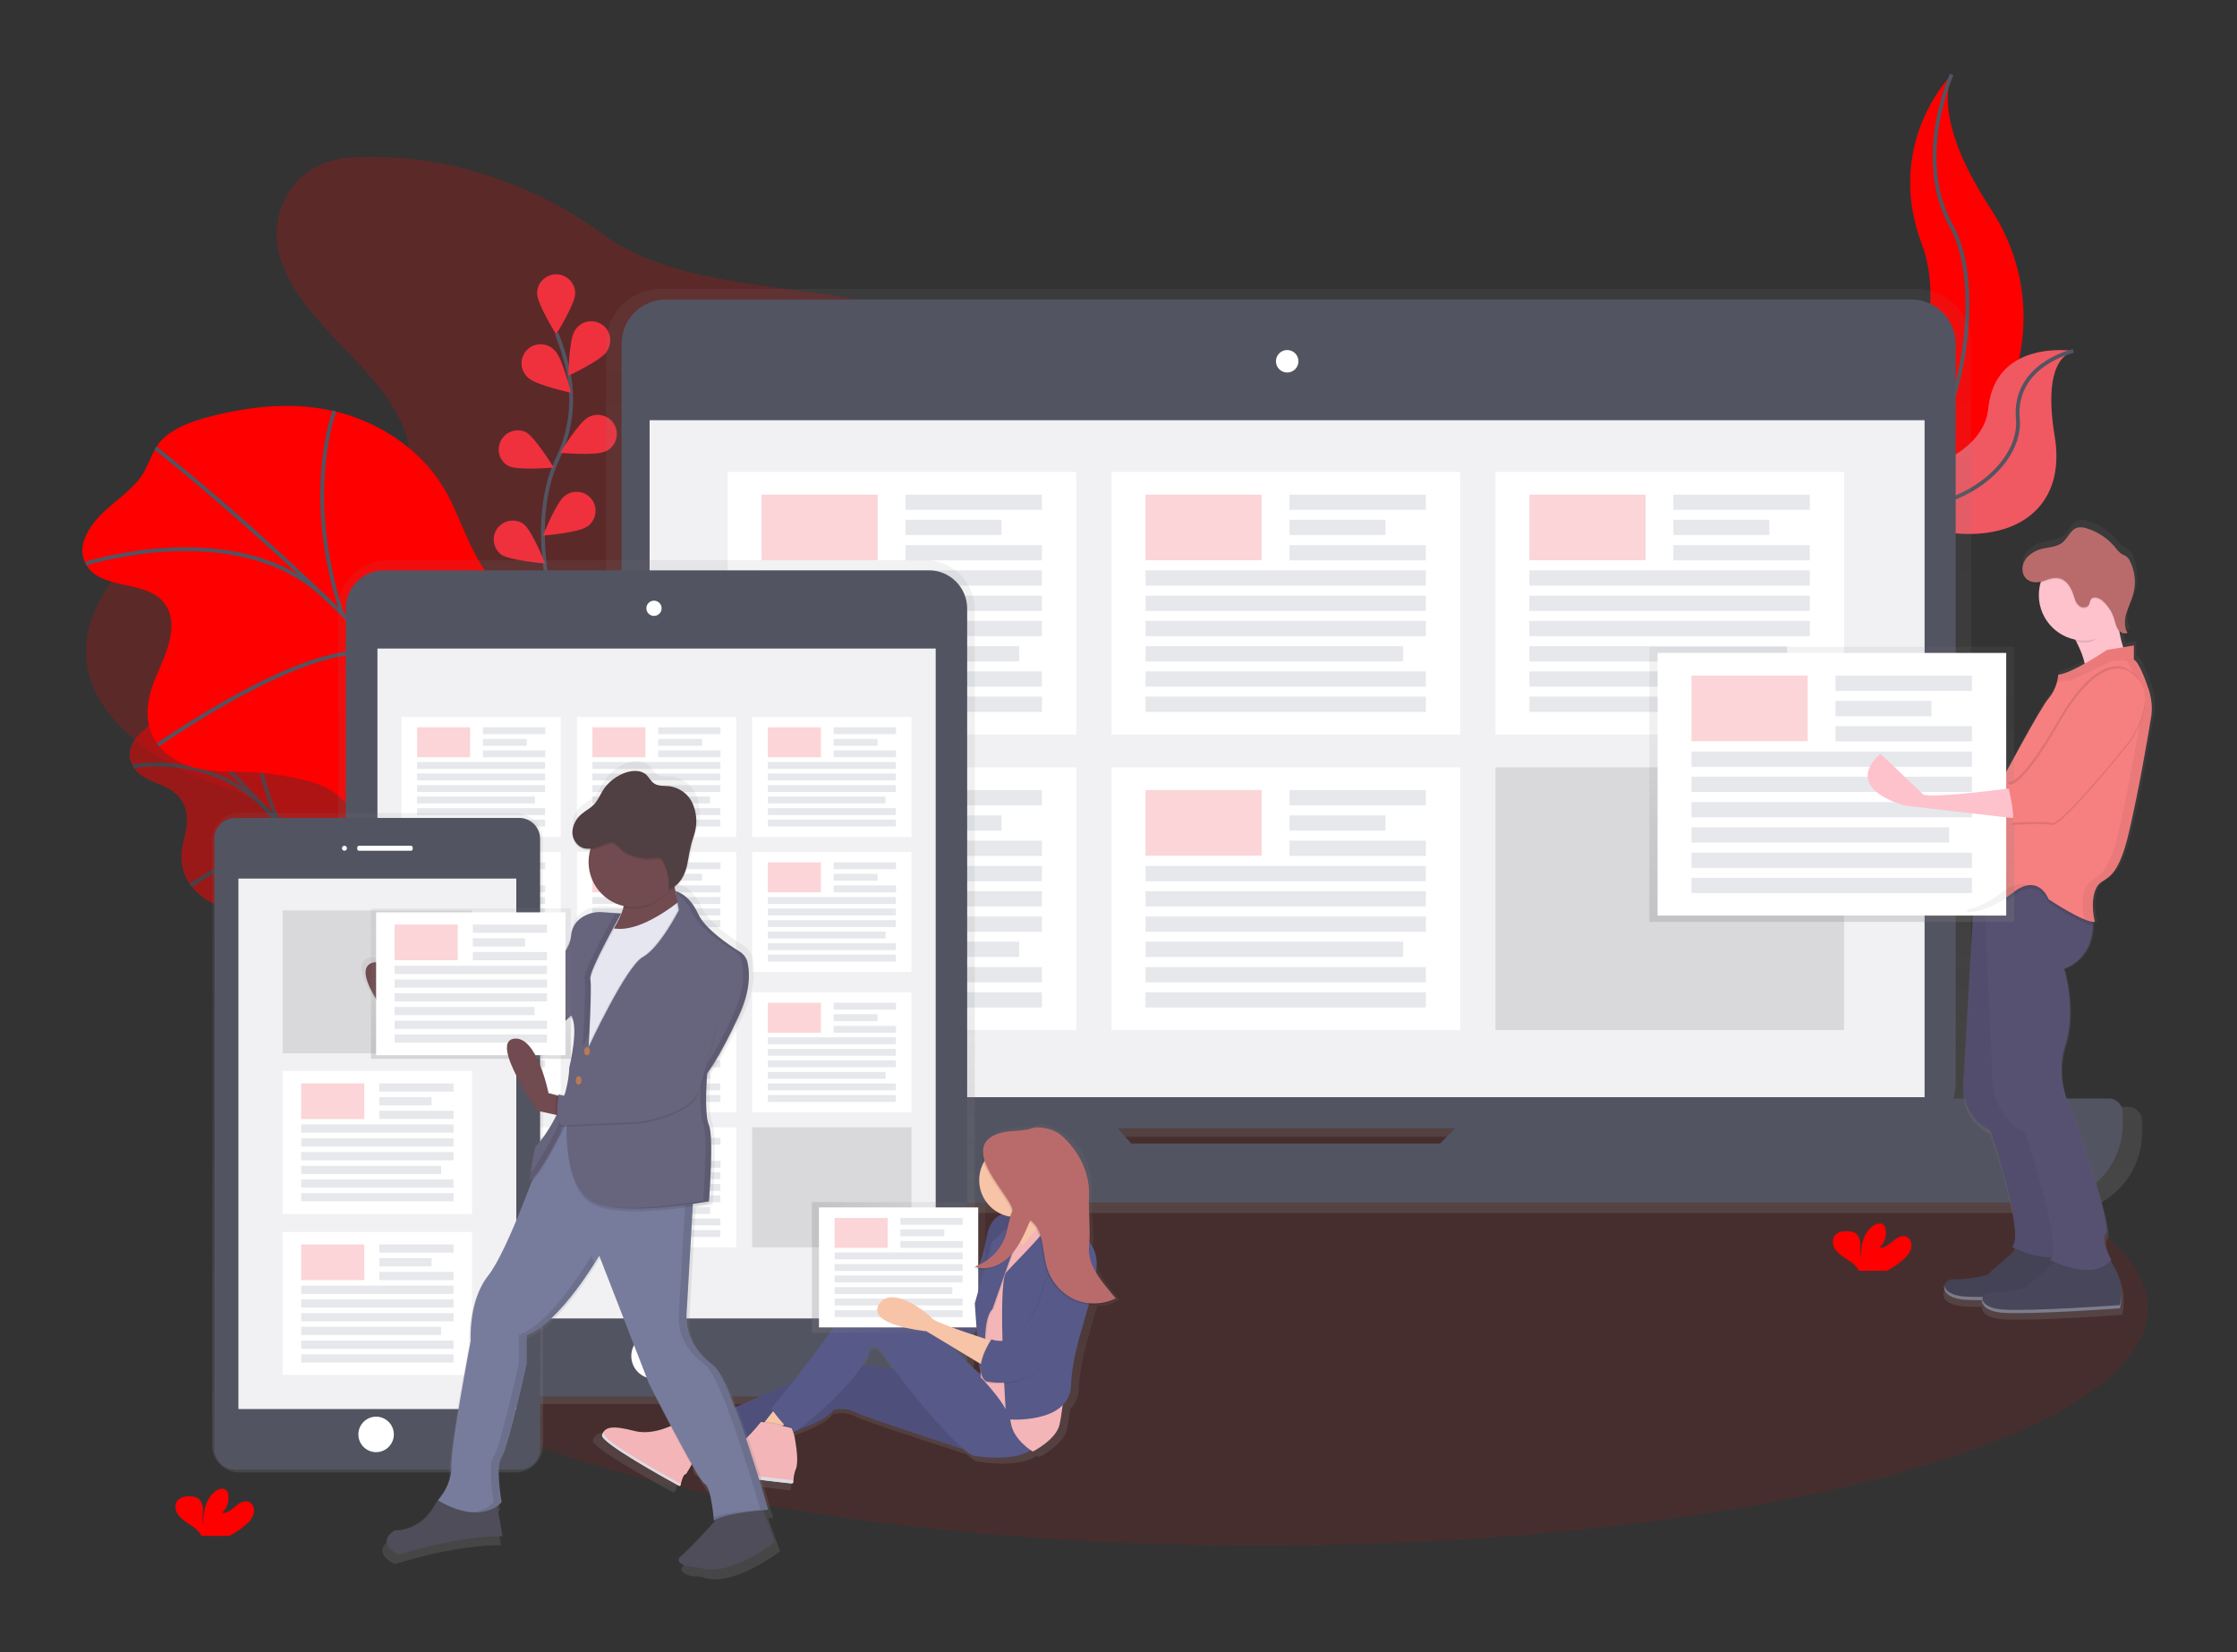 <?xml version="1.0" encoding="utf-8"?>
<!-- Generator: Adobe Illustrator 22.0.0, SVG Export Plug-In . SVG Version: 6.00 Build 0)  -->
<svg version="1.1" id="图层_1" xmlns="http://www.w3.org/2000/svg" xmlns:xlink="http://www.w3.org/1999/xlink" x="0px" y="0px"
	 viewBox="0 0 1172.9 866.3" style="enable-background:new 0 0 1172.9 866.3;" xml:space="preserve">
<rect x="0" y="0" width="1172.9" height="866.3" fill="#333333" stroke="none"/>
<style type="text/css">
	.st0{fill-opacity:0;}
	.st1{opacity:0.2;fill:#FF0000;enable-background:new    ;}
	.st2{opacity:0.5;}
	.st3{fill:#FF0000;}
	.st4{fill:none;stroke:#535461;stroke-width:2;stroke-miterlimit:10;}
	.st5{opacity:0.1;fill:#FF0000;enable-background:new    ;}
	.st6{fill:#EF313D;}
	.st7{opacity:0.2;fill:#F5F5F5;enable-background:new    ;}
	.st8{fill:url(#SVGID_1_);}
	.st9{fill:#535461;}
	.st10{fill:#F1F1F4;}
	.st11{fill:#FFFFFF;}
	.st12{opacity:0.2;fill:#EF313D;enable-background:new    ;}
	.st13{fill:#E6E8EC;}
	.st14{opacity:0.1;enable-background:new    ;}
	.st15{fill:url(#SVGID_2_);}
	.st16{fill:url(#SVGID_3_);}
	.st17{fill:url(#SVGID_4_);}
	.st18{fill:#F7C4A7;}
	.st19{opacity:5.000000e-02;enable-background:new    ;}
	.st20{fill:#575988;}
	.st21{fill:#F3B5B7;}
	.st22{fill:url(#SVGID_5_);}
	.st23{fill:#DDDBE2;}
	.st24{fill:#B96B6B;}
	.st25{fill:url(#SVGID_6_);}
	.st26{fill:#4F4D59;}
	.st27{fill:#787C9C;}
	.st28{opacity:0.1;}
	.st29{fill:#714B4F;}
	.st30{fill:#E6E6F0;}
	.st31{fill:#67647E;}
	.st32{fill:#BA7855;}
	.st33{fill:url(#SVGID_7_);}
	.st34{fill:#503F43;}
	.st35{fill:url(#SVGID_8_);}
	.st36{fill:#FDC2CC;}
	.st37{fill:#47465A;}
	.st38{opacity:0.3;fill:#FFFFFF;enable-background:new    ;}
	.st39{fill:#565171;}
	.st40{fill:#F68080;}
	.st41{fill:url(#SVGID_9_);}
	.st42{opacity:5.000000e-02;}
</style>
<title>s3</title>
<g id="图层_2_1_">
	<g id="_03030b4a-9996-4111-83fa-29dc66776d7b">
		<rect class="st0" width="1172.9" height="866.3"/>
		<path class="st1" d="M196.6,82.3c-8.1-0.2-16.3,0-23.9,2.3c-20.6,6.3-30.3,27-27.1,44.9s16.2,33.4,29.7,47.7s28.2,28.3,35.6,45.3
			c3.7,8.5,5.4,18,1.7,26.5c-5.8,13.1-23.3,20.4-40.1,21.9s-33.6-1.4-50.5-2.4c-7.1-0.4-14.3-0.5-21,1.5c-7.3,2.1-13.4,6.3-19,10.8
			c-21.9,17.4-39.4,41.1-36.6,65.9c3.2,28.2,31.7,50.5,63,62.5c10.3,4,21.3,7.2,30.4,12.8c24,14.9,29.4,42.9,27,67.6
			s-10.5,49.5-6,73.9c5.3,28.5,28.9,54.2,60.7,66.3c28.4,10.7,63.8,10,89-5.1c12.3-7.4,21.5-17.6,29.6-28.2
			c12-15.7,21.9-32.8,29.5-51c3.5-8.5,6.8-17.6,15-23.5c5-3.6,11.5-5.7,17.9-7.2c19.3-4.8,39.7-6.1,59.2-10.3s39.1-12.1,49.7-26.3
			c15-20,8-45.6,8.1-69.1c0.1-53.7,39.1-101.7,53.5-154c4.7-17.1,6.5-36-4-51.3c-7.1-10.4-19.2-17.8-31.8-23.6
			c-27.8-12.7-59.4-18.3-90.5-23.8c-43.2-7.6-95.7-8.6-129.2-33.3C284.3,99.2,240.4,82.3,196.6,82.3z"/>
		<g class="st2">
			<path class="st3" d="M70.5,388c-2.1,3.2-3.9,7.8-1.1,13.1c5.5,10.5,19.1,8.3,25.7,18.4c1.8,2.8,2.8,6,2.9,9.3
				c0.3,5.7-1.5,10.2-2.4,15.2c-1.2,5.9-0.3,12,2.6,17.3c3.2,5.5,8.1,9.9,14,12.5c5.1,2.3,10,2.8,14.9,3.9c6.1,1.4,12,3.4,17.7,6
				c2.7,1.1,5.2,2.6,7.5,4.4c2.8,2.5,5.4,5.2,7.6,8.2l21.3,26.3c2.7,3.5,5.7,6.8,9,9.8c3.6,2.9,7.5,5.3,11.7,7.2
				c8.5,4.2,17.4,8.6,24.7,8.1s12.5-7.6,9-17.5c-3.3-9.5-12.6-17.4-16.8-26.9c-6.6-14.9,2.1-26-3.5-40.9
				c-5.3-14.3-20.3-23.9-29.9-37c-6.9-9.3-10.7-20.1-16.9-29.9c-9-14-22.4-24.7-35-30.1c-11.1-4.7-23.2-6.4-35.2-4.9
				c-4.6,0.5-9.1,1.4-12.3,4.1c-3.4,2.9-3,8.3-5.2,12.2C78.3,381.2,73.4,383.7,70.5,388z"/>
			<path class="st4" d="M83.8,367.9c0,0,106.5,99.5,149.4,177.1"/>
			<path class="st4" d="M69.8,401.7c0,0,42.6-8.3,72,24.9"/>
			<path class="st4" d="M100,464.2c0,0,47-32.9,63.3-13.8"/>
			<path class="st4" d="M133.4,365.2c0,0-4.9,25.2,12.9,66.3"/>
			<path class="st4" d="M215.2,462.8c0,0-4.2,16.5-37.6,4.4"/>
			<path class="st4" d="M181.3,520.5c0,0,20.4-23.6,11.1-35.2"/>
		</g>
		<path class="st3" d="M50.5,272.5c-5,5.9-9.7,14.1-6,22.2c7.1,15.8,33.3,8.1,42.6,22.8c2.8,4.4,3.2,9.8,2.5,14.6
			c-1.3,9.4-5.9,17.4-9.1,26s-4.9,19-0.3,28.1c4.4,8.8,13.6,14.3,22.5,16.5s17.9,1.7,26.8,2c10.6,0.4,21.1,2,31.4,4.6
			c4.5,1,8.8,2.8,12.8,5.1c4.6,2.9,8.2,7.2,11.8,11.4l32,37.3c4.3,5,8.6,10,13.9,13.7c6.1,4.2,13,6.4,19.8,8.5c14.6,4.5,30,9,44,5.9
			s25.8-16.5,22.3-31.9c-3.3-14.8-18.3-25.2-23.4-39.7c-8-22.8,11.8-43.9,5.8-67.1c-5.7-22.2-30.9-33.7-44.9-52.5
			c-10-13.5-13.9-30.3-22.7-44.7c-12.6-20.7-34.6-34.4-56.5-39.6s-43.9-2.8-64.5,2.4c-8.7,2.2-17.4,5-24.3,10.5
			c-7.3,5.9-8.2,14.8-13.5,21.9C67.2,258.9,57.2,264.5,50.5,272.5z"/>
		<path class="st4" d="M81.6,234.9c0,0,169.7,133.5,226.8,249.6"/>
		<path class="st4" d="M45,295.5c0,0,82.4-26.6,127.5,19.7"/>
		<path class="st4" d="M82.8,390.5c0,0,98.1-69,122.9-42.1"/>
		<path class="st4" d="M175.4,215.4c0,0-16.9,43.4,4,106.5"/>
		<path class="st4" d="M299.5,353.2c0,0-12.8,28.7-71.9,18.7"/>
		<path class="st4" d="M218.3,459.6c0,0,45.5-45.5,31.6-62"/>
		<ellipse class="st5" cx="661.1" cy="685.8" rx="465" ry="124.5"/>
		<path class="st3" d="M1023.3,39.1c0,0-35.8,35.8-15.6,89S973,269.7,973,269.7l1.7-0.3c73.6-13,110.2-97.2,69.2-159.7
			C1028.7,86.4,1016.2,59.2,1023.3,39.1z"/>
		<path class="st4" d="M1023.3,39.1c0,0-20.2,43.9,0,79.8c20.2,35.8,3.5,136.4-50.3,150.8"/>
		<path class="st6" d="M1087.1,184c0,0-40.9-6.5-44.6,30.1s-78.6,41.7-78.6,41.7l1.4,0.9c61.8,40.6,121,25.9,112-28
			C1074,208.7,1074.3,188.5,1087.1,184z"/>
		<path class="st7" d="M1087.1,184c0,0-40.9-6.5-44.6,30.1s-78.6,41.7-78.6,41.7l1.4,0.9c61.8,40.6,121,25.9,112-28
			C1074,208.7,1074.3,188.5,1087.1,184z"/>
		<path class="st4" d="M1087.1,184c0,0-31.7,7-29.1,35.8s-47.1,63.5-94.1,36"/>
		<path class="st4" d="M289.9,318.5c0,0-13.3-45,2.5-78.1c6.7-13.9,8.7-29.5,5.8-44.6c-1.5-7.2-3.6-14.2-6.3-20.9"/>
		<path class="st6" d="M301.6,153.8c0,5.5-10,21.5-10,21.5s-10-16-10-21.5c0-5.5,4.5-10,10-10S301.6,148.3,301.6,153.8z"/>
		<path class="st6" d="M318.1,184.4C315.1,189,298,197,298,197s0.3-18.9,3.3-23.5c2.7-4.8,8.8-6.5,13.6-3.8
			c4.8,2.7,6.5,8.8,3.8,13.6c0,0.1-0.1,0.2-0.1,0.2C318.4,183.9,318.3,184.1,318.1,184.4z"/>
		<path class="st6" d="M317.4,236.6c-4.9,2.5-23.7,0.8-23.7,0.8s9.8-16.1,14.7-18.6c4.8-2.7,10.9-1.1,13.7,3.7
			c2.7,4.8,1.1,10.9-3.7,13.7c-0.1,0-0.1,0.1-0.2,0.1C317.9,236.4,317.6,236.5,317.4,236.6L317.4,236.6z"/>
		<path class="st6" d="M307.9,276c-4.4,3.3-23.2,4.8-23.2,4.8s6.9-17.5,11.4-20.8c4.3-3.4,10.6-2.7,14,1.6
			c3.4,4.2,2.7,10.4-1.4,13.9C308.5,275.6,308.2,275.8,307.9,276z"/>
		<path class="st6" d="M277,198.1c4,3.8,22.4,7.8,22.4,7.8s-4.5-18.3-8.5-22.1c-3.7-4.1-10-4.5-14.1-0.8s-4.5,10-0.8,14.1
			c0.1,0.1,0.2,0.3,0.4,0.4C276.5,197.7,276.8,197.9,277,198.1L277,198.1z"/>
		<path class="st6" d="M266.6,244.3c4.9,2.5,23.7,0.8,23.7,0.8s-9.8-16.1-14.7-18.6c-5-2.3-11,0-13.2,5
			C260.2,236.2,262,241.8,266.6,244.3L266.6,244.3z"/>
		<path class="st6" d="M262.6,290.6c4.4,3.3,23.2,4.8,23.2,4.8s-6.9-17.5-11.4-20.8c-4.6-3.1-10.8-1.8-13.9,2.8
			C257.7,281.6,258.6,287.3,262.6,290.6z"/>
		
			<linearGradient id="SVGID_1_" gradientUnits="userSpaceOnUse" x1="730.755" y1="-1070.28" x2="730.755" y2="-1554.64" gradientTransform="matrix(1 0 0 1 -56.59 1706.18)">
			<stop  offset="0" style="stop-color:#808080;stop-opacity:0.25"/>
			<stop  offset="0.54" style="stop-color:#808080;stop-opacity:0.12"/>
			<stop  offset="1" style="stop-color:#808080;stop-opacity:0.1"/>
		</linearGradient>
		<path class="st8" d="M1115.6,580.2h-85.1c2-3.9,3-8.3,3-12.7V180c0-15.7-12.8-28.4-28.5-28.5H346.3c-15.7,0-28.5,12.7-28.5,28.5
			v387.5c0,4.4,1,8.7,3,12.7h-88.1c-4.2,0-7.5,3.4-7.5,7.5l0,0l0,0v6.1c0,23.3,18.9,42.1,42.1,42.1h0H1081
			c23.3,0,42.1-18.9,42.1-42.1c0,0,0,0,0,0l0,0v-6.1C1123.1,583.5,1119.8,580.2,1115.6,580.2L1115.6,580.2L1115.6,580.2z
			 M591.3,604.3L584,596h181.1l-8.1,8.3L591.3,604.3z"/>
		<path class="st9" d="M349.2,157h652.9c12.8,0,23.3,10.4,23.3,23.3v387.9c0,12.8-10.4,23.3-23.3,23.3H349.2
			c-12.8,0-23.3-10.4-23.3-23.3V180.3C325.9,167.4,336.3,157,349.2,157z"/>
		<rect x="340.6" y="220.3" class="st10" width="668.5" height="354.9"/>
		<circle class="st11" cx="674.9" cy="189.4" r="5.9"/>
		<path class="st9" d="M778.1,575.9l-23,23.6h-162l-20.8-23.6H242.7c-4.1,0-7.4,3.3-7.4,7.4v5.9c0,22.7,18.4,41.2,41.2,41.2h795.3
			c22.7,0,41.2-18.4,41.2-41.2c0,0,0,0,0,0l0,0v-5.9c0-4.1-3.3-7.4-7.4-7.4H778.1z"/>
		<rect x="381.5" y="247.4" class="st11" width="182.8" height="137.7"/>
		<rect x="399.3" y="259.3" class="st12" width="60.9" height="34.4"/>
		<rect x="474.8" y="259.3" class="st13" width="71.5" height="8"/>
		<rect x="474.8" y="272.5" class="st13" width="50.3" height="8"/>
		<rect x="474.8" y="285.8" class="st13" width="71.5" height="8"/>
		<rect x="399.3" y="299" class="st13" width="147" height="8"/>
		<rect x="399.3" y="312.3" class="st13" width="147" height="8"/>
		<rect x="399.3" y="325.5" class="st13" width="147" height="8"/>
		<rect x="399.3" y="338.8" class="st13" width="135.1" height="8"/>
		<rect x="399.3" y="352" class="st13" width="147" height="8"/>
		<rect x="399.3" y="365.2" class="st13" width="147" height="8"/>
		<rect x="582.8" y="247.4" class="st11" width="182.8" height="137.7"/>
		<rect x="600.6" y="259.3" class="st12" width="60.9" height="34.4"/>
		<rect x="676.1" y="259.3" class="st13" width="71.5" height="8"/>
		<rect x="676.1" y="272.5" class="st13" width="50.3" height="8"/>
		<rect x="676.1" y="285.8" class="st13" width="71.5" height="8"/>
		<rect x="600.6" y="299" class="st13" width="147" height="8"/>
		<rect x="600.6" y="312.3" class="st13" width="147" height="8"/>
		<rect x="600.6" y="325.5" class="st13" width="147" height="8"/>
		<rect x="600.6" y="338.8" class="st13" width="135.1" height="8"/>
		<rect x="600.6" y="352" class="st13" width="147" height="8"/>
		<rect x="600.6" y="365.2" class="st13" width="147" height="8"/>
		<rect x="784.1" y="247.4" class="st11" width="182.8" height="137.7"/>
		<rect x="801.9" y="259.3" class="st12" width="60.9" height="34.4"/>
		<rect x="877.4" y="259.3" class="st13" width="71.5" height="8"/>
		<rect x="877.4" y="272.5" class="st13" width="50.3" height="8"/>
		<rect x="877.4" y="285.8" class="st13" width="71.5" height="8"/>
		<rect x="801.9" y="299" class="st13" width="147" height="8"/>
		<rect x="801.9" y="312.3" class="st13" width="147" height="8"/>
		<rect x="801.9" y="325.5" class="st13" width="147" height="8"/>
		<rect x="801.9" y="338.8" class="st13" width="135.1" height="8"/>
		<rect x="801.9" y="352" class="st13" width="147" height="8"/>
		<rect x="801.9" y="365.2" class="st13" width="147" height="8"/>
		<rect x="381.5" y="402.3" class="st11" width="182.8" height="137.7"/>
		<rect x="399.3" y="414.2" class="st12" width="60.9" height="34.4"/>
		<rect x="474.8" y="414.2" class="st13" width="71.5" height="8"/>
		<rect x="474.8" y="427.5" class="st13" width="50.3" height="8"/>
		<rect x="474.8" y="440.7" class="st13" width="71.5" height="8"/>
		<rect x="399.3" y="454" class="st13" width="147" height="8"/>
		<rect x="399.3" y="467.2" class="st13" width="147" height="8"/>
		<rect x="399.3" y="480.5" class="st13" width="147" height="8"/>
		<rect x="399.3" y="493.7" class="st13" width="135.1" height="8"/>
		<rect x="399.3" y="507" class="st13" width="147" height="8"/>
		<rect x="399.3" y="520.2" class="st13" width="147" height="8"/>
		<rect x="582.8" y="402.3" class="st11" width="182.8" height="137.7"/>
		<rect x="600.6" y="414.2" class="st12" width="60.9" height="34.4"/>
		<rect x="676.1" y="414.2" class="st13" width="71.5" height="8"/>
		<rect x="676.1" y="427.5" class="st13" width="50.3" height="8"/>
		<rect x="676.1" y="440.7" class="st13" width="71.5" height="8"/>
		<rect x="600.6" y="454" class="st13" width="147" height="8"/>
		<rect x="600.6" y="467.2" class="st13" width="147" height="8"/>
		<rect x="600.6" y="480.5" class="st13" width="147" height="8"/>
		<rect x="600.6" y="493.7" class="st13" width="135.1" height="8"/>
		<rect x="600.6" y="507" class="st13" width="147" height="8"/>
		<rect x="600.6" y="520.2" class="st13" width="147" height="8"/>
		<rect x="784.1" y="402.3" class="st14" width="182.8" height="137.7"/>
		
			<linearGradient id="SVGID_2_" gradientUnits="userSpaceOnUse" x1="400.795" y1="-970.1" x2="400.795" y2="-1412.46" gradientTransform="matrix(1 0 0 1 -56.59 1706.18)">
			<stop  offset="0" style="stop-color:#808080;stop-opacity:0.25"/>
			<stop  offset="0.54" style="stop-color:#808080;stop-opacity:0.12"/>
			<stop  offset="1" style="stop-color:#808080;stop-opacity:0.1"/>
		</linearGradient>
		<path class="st15" d="M485.2,293.7h-282c-14.3,0-25.9,11.5-25.9,25.8c0,0,0,0,0,0v390.8c0,14.3,11.6,25.8,25.9,25.8c0,0,0,0,0,0
			h282c14.3,0,25.8-11.5,25.9-25.8c0,0,0,0,0,0l0,0V319.5C511.1,305.3,499.5,293.7,485.2,293.7L485.2,293.7L485.2,293.7z"/>
		<path class="st9" d="M201.3,299h285.8c11,0,20,9,20,20v393.1c0,11-9,20-20,20H201.3c-11,0-20-9-20-20V319
			C181.3,308,190.3,299,201.3,299z"/>
		<rect x="197.9" y="340" class="st10" width="292.7" height="351.2"/>
		<circle class="st11" cx="342.9" cy="318.9" r="4"/>
		<circle class="st11" cx="342.9" cy="710.9" r="11.9"/>
		<rect x="210.5" y="375.9" class="st11" width="83.5" height="62.9"/>
		<rect x="218.7" y="381.3" class="st12" width="27.8" height="15.7"/>
		<rect x="253.2" y="381.3" class="st13" width="32.7" height="3.6"/>
		<rect x="253.2" y="387.4" class="st13" width="23" height="3.6"/>
		<rect x="253.2" y="393.4" class="st13" width="32.7" height="3.6"/>
		<rect x="218.7" y="399.5" class="st13" width="67.1" height="3.6"/>
		<rect x="218.7" y="405.5" class="st13" width="67.1" height="3.6"/>
		<rect x="218.7" y="411.6" class="st13" width="67.1" height="3.6"/>
		<rect x="218.7" y="417.6" class="st13" width="61.7" height="3.6"/>
		<rect x="218.7" y="423.7" class="st13" width="67.1" height="3.6"/>
		<rect x="218.7" y="429.7" class="st13" width="67.1" height="3.6"/>
		<rect x="302.5" y="375.9" class="st11" width="83.5" height="62.9"/>
		<rect x="310.6" y="381.3" class="st12" width="27.8" height="15.7"/>
		<rect x="345.1" y="381.3" class="st13" width="32.7" height="3.6"/>
		<rect x="345.1" y="387.4" class="st13" width="23" height="3.6"/>
		<rect x="345.1" y="393.4" class="st13" width="32.7" height="3.6"/>
		<rect x="310.6" y="399.5" class="st13" width="67.1" height="3.6"/>
		<rect x="310.6" y="405.5" class="st13" width="67.1" height="3.6"/>
		<rect x="310.6" y="411.6" class="st13" width="67.1" height="3.6"/>
		<rect x="310.6" y="417.6" class="st13" width="61.7" height="3.6"/>
		<rect x="310.6" y="423.7" class="st13" width="67.1" height="3.6"/>
		<rect x="310.6" y="429.7" class="st13" width="67.1" height="3.6"/>
		<rect x="394.4" y="375.9" class="st11" width="83.5" height="62.9"/>
		<rect x="402.6" y="381.3" class="st12" width="27.8" height="15.7"/>
		<rect x="437.1" y="381.3" class="st13" width="32.7" height="3.6"/>
		<rect x="437.1" y="387.4" class="st13" width="23" height="3.6"/>
		<rect x="437.1" y="393.4" class="st13" width="32.7" height="3.6"/>
		<rect x="402.6" y="399.5" class="st13" width="67.1" height="3.6"/>
		<rect x="402.6" y="405.5" class="st13" width="67.1" height="3.6"/>
		<rect x="402.6" y="411.6" class="st13" width="67.1" height="3.6"/>
		<rect x="402.6" y="417.6" class="st13" width="61.7" height="3.6"/>
		<rect x="402.6" y="423.7" class="st13" width="67.1" height="3.6"/>
		<rect x="402.6" y="429.7" class="st13" width="67.1" height="3.6"/>
		<rect x="210.5" y="446.6" class="st11" width="83.5" height="62.9"/>
		<rect x="218.7" y="452.1" class="st12" width="27.8" height="15.7"/>
		<rect x="253.2" y="452.1" class="st13" width="32.7" height="3.6"/>
		<rect x="253.2" y="458.1" class="st13" width="23" height="3.6"/>
		<rect x="253.2" y="464.2" class="st13" width="32.7" height="3.6"/>
		<rect x="218.7" y="470.3" class="st13" width="67.1" height="3.6"/>
		<rect x="218.7" y="476.3" class="st13" width="67.1" height="3.6"/>
		<rect x="218.7" y="482.4" class="st13" width="67.1" height="3.6"/>
		<rect x="218.7" y="488.4" class="st13" width="61.7" height="3.6"/>
		<rect x="218.7" y="494.5" class="st13" width="67.1" height="3.6"/>
		<rect x="218.7" y="500.5" class="st13" width="67.1" height="3.6"/>
		<rect x="302.5" y="446.6" class="st11" width="83.5" height="62.9"/>
		<rect x="310.6" y="452.1" class="st12" width="27.8" height="15.7"/>
		<rect x="345.1" y="452.1" class="st13" width="32.7" height="3.6"/>
		<rect x="345.1" y="458.1" class="st13" width="23" height="3.6"/>
		<rect x="345.1" y="464.2" class="st13" width="32.7" height="3.6"/>
		<rect x="310.6" y="470.3" class="st13" width="67.1" height="3.6"/>
		<rect x="310.6" y="476.3" class="st13" width="67.1" height="3.6"/>
		<rect x="310.6" y="482.4" class="st13" width="67.1" height="3.6"/>
		<rect x="310.6" y="488.4" class="st13" width="61.7" height="3.6"/>
		<rect x="310.6" y="494.5" class="st13" width="67.1" height="3.6"/>
		<rect x="310.6" y="500.5" class="st13" width="67.1" height="3.6"/>
		<rect x="394.4" y="446.6" class="st11" width="83.5" height="62.9"/>
		<rect x="402.6" y="452.1" class="st12" width="27.8" height="15.7"/>
		<rect x="437.1" y="452.1" class="st13" width="32.7" height="3.6"/>
		<rect x="437.1" y="458.1" class="st13" width="23" height="3.6"/>
		<rect x="437.1" y="464.2" class="st13" width="32.7" height="3.6"/>
		<rect x="402.6" y="470.3" class="st13" width="67.1" height="3.6"/>
		<rect x="402.6" y="476.3" class="st13" width="67.1" height="3.6"/>
		<rect x="402.6" y="482.4" class="st13" width="67.1" height="3.6"/>
		<rect x="402.6" y="488.4" class="st13" width="61.7" height="3.6"/>
		<rect x="402.6" y="494.5" class="st13" width="67.1" height="3.6"/>
		<rect x="402.6" y="500.5" class="st13" width="67.1" height="3.6"/>
		<rect x="210.5" y="520.2" class="st11" width="83.5" height="62.9"/>
		<rect x="218.7" y="525.7" class="st12" width="27.8" height="15.7"/>
		<rect x="253.2" y="525.7" class="st13" width="32.7" height="3.6"/>
		<rect x="253.2" y="531.7" class="st13" width="23" height="3.6"/>
		<rect x="253.2" y="537.8" class="st13" width="32.7" height="3.6"/>
		<rect x="218.7" y="543.8" class="st13" width="67.1" height="3.6"/>
		<rect x="218.7" y="549.9" class="st13" width="67.1" height="3.6"/>
		<rect x="218.7" y="555.9" class="st13" width="67.1" height="3.6"/>
		<rect x="218.7" y="562" class="st13" width="61.7" height="3.6"/>
		<rect x="218.7" y="568" class="st13" width="67.1" height="3.6"/>
		<rect x="218.7" y="574.1" class="st13" width="67.1" height="3.6"/>
		<rect x="302.5" y="520.2" class="st11" width="83.5" height="62.9"/>
		<rect x="310.6" y="525.7" class="st12" width="27.8" height="15.7"/>
		<rect x="345.1" y="525.7" class="st13" width="32.7" height="3.6"/>
		<rect x="345.1" y="531.7" class="st13" width="23" height="3.6"/>
		<rect x="345.1" y="537.8" class="st13" width="32.7" height="3.6"/>
		<rect x="310.6" y="543.8" class="st13" width="67.1" height="3.6"/>
		<rect x="310.6" y="549.9" class="st13" width="67.1" height="3.6"/>
		<rect x="310.6" y="555.9" class="st13" width="67.1" height="3.6"/>
		<rect x="310.6" y="562" class="st13" width="61.7" height="3.6"/>
		<rect x="310.6" y="568" class="st13" width="67.1" height="3.6"/>
		<rect x="310.6" y="574.1" class="st13" width="67.1" height="3.6"/>
		<rect x="394.4" y="520.2" class="st11" width="83.5" height="62.9"/>
		<rect x="402.6" y="525.7" class="st12" width="27.8" height="15.7"/>
		<rect x="437.1" y="525.7" class="st13" width="32.7" height="3.6"/>
		<rect x="437.1" y="531.7" class="st13" width="23" height="3.6"/>
		<rect x="437.1" y="537.8" class="st13" width="32.7" height="3.6"/>
		<rect x="402.6" y="543.8" class="st13" width="67.1" height="3.6"/>
		<rect x="402.6" y="549.9" class="st13" width="67.1" height="3.6"/>
		<rect x="402.6" y="555.9" class="st13" width="67.1" height="3.6"/>
		<rect x="402.6" y="562" class="st13" width="61.7" height="3.6"/>
		<rect x="402.6" y="568" class="st13" width="67.1" height="3.6"/>
		<rect x="402.6" y="574.1" class="st13" width="67.1" height="3.6"/>
		<rect x="210.5" y="591" class="st11" width="83.5" height="62.9"/>
		<rect x="218.7" y="596.5" class="st12" width="27.8" height="15.7"/>
		<rect x="253.2" y="596.5" class="st13" width="32.7" height="3.6"/>
		<rect x="253.2" y="602.5" class="st13" width="23" height="3.6"/>
		<rect x="253.2" y="608.6" class="st13" width="32.7" height="3.6"/>
		<rect x="218.7" y="614.6" class="st13" width="67.1" height="3.6"/>
		<rect x="218.7" y="620.7" class="st13" width="67.1" height="3.6"/>
		<rect x="218.7" y="626.7" class="st13" width="67.1" height="3.6"/>
		<rect x="218.7" y="632.8" class="st13" width="61.7" height="3.6"/>
		<rect x="218.7" y="638.8" class="st13" width="67.1" height="3.6"/>
		<rect x="218.7" y="644.9" class="st13" width="67.1" height="3.6"/>
		<rect x="302.5" y="591" class="st11" width="83.5" height="62.9"/>
		<rect x="310.6" y="596.5" class="st12" width="27.8" height="15.7"/>
		<rect x="345.1" y="596.5" class="st13" width="32.7" height="3.6"/>
		<rect x="345.1" y="602.5" class="st13" width="23" height="3.6"/>
		<rect x="345.1" y="608.6" class="st13" width="32.7" height="3.6"/>
		<rect x="310.6" y="614.6" class="st13" width="67.1" height="3.6"/>
		<rect x="310.6" y="620.7" class="st13" width="67.1" height="3.6"/>
		<rect x="310.6" y="626.7" class="st13" width="67.1" height="3.6"/>
		<rect x="310.6" y="632.8" class="st13" width="61.7" height="3.6"/>
		<rect x="310.6" y="638.8" class="st13" width="67.1" height="3.6"/>
		<rect x="310.6" y="644.9" class="st13" width="67.1" height="3.6"/>
		<rect x="394.4" y="591" class="st14" width="83.5" height="62.9"/>
		
			<linearGradient id="SVGID_3_" gradientUnits="userSpaceOnUse" x1="254.46" y1="-934.35" x2="254.46" y2="-1280.02" gradientTransform="matrix(1 0 0 1 -56.59 1706.18)">
			<stop  offset="0" style="stop-color:#808080;stop-opacity:0.25"/>
			<stop  offset="0.54" style="stop-color:#808080;stop-opacity:0.12"/>
			<stop  offset="1" style="stop-color:#808080;stop-opacity:0.1"/>
		</linearGradient>
		<path class="st16" d="M270.3,426.2H125.5c-7.9,0-14.3,6.4-14.3,14.3c0,0,0,0,0,0l0,0v317.1c0,7.9,6.4,14.3,14.3,14.3c0,0,0,0,0,0
			h144.8c7.9,0,14.3-6.4,14.4-14.3v0l0,0V440.5C284.6,432.6,278.2,426.1,270.3,426.2L270.3,426.2L270.3,426.2z"/>
		<path class="st9" d="M123.4,428.8h148.8c6.1,0,11,4.9,11,11v319.7c0,6.1-4.9,11-11,11H123.4c-6.1,0-11-4.9-11-11V439.8
			C112.4,433.7,117.4,428.8,123.4,428.8z"/>
		<rect x="125" y="460.6" class="st10" width="145.7" height="278.1"/>
		<circle class="st11" cx="180.6" cy="444.7" r="1.3"/>
		<path class="st11" d="M188.3,443.4h27.1c0.6,0,1,0.4,1,1v0.6c0,0.6-0.4,1-1,1h-27.1c-0.6,0-1-0.4-1-1v-0.6
			C187.3,443.8,187.7,443.4,188.3,443.4z"/>
		<circle class="st11" cx="197.2" cy="752" r="9.3"/>
		<rect x="148.2" y="477.3" class="st14" width="99.3" height="74.9"/>
		<rect x="148.2" y="561.5" class="st11" width="99.3" height="74.9"/>
		<rect x="157.9" y="568" class="st12" width="33.1" height="18.7"/>
		<rect x="198.9" y="568" class="st13" width="38.9" height="4.3"/>
		<rect x="198.9" y="575.2" class="st13" width="27.4" height="4.3"/>
		<rect x="198.9" y="582.3" class="st13" width="38.9" height="4.3"/>
		<rect x="157.9" y="589.5" class="st13" width="79.9" height="4.3"/>
		<rect x="157.9" y="596.8" class="st13" width="79.9" height="4.3"/>
		<rect x="157.9" y="604" class="st13" width="79.9" height="4.3"/>
		<rect x="157.9" y="611.2" class="st13" width="73.4" height="4.3"/>
		<rect x="157.9" y="618.3" class="st13" width="79.9" height="4.3"/>
		<rect x="157.9" y="625.5" class="st13" width="79.9" height="4.3"/>
		<rect x="148.2" y="645.9" class="st11" width="99.3" height="74.9"/>
		<rect x="157.9" y="652.4" class="st12" width="33.1" height="18.7"/>
		<rect x="198.9" y="652.4" class="st13" width="38.9" height="4.3"/>
		<rect x="198.9" y="659.6" class="st13" width="27.4" height="4.3"/>
		<rect x="198.9" y="666.8" class="st13" width="38.9" height="4.3"/>
		<rect x="157.9" y="674" class="st13" width="79.9" height="4.3"/>
		<rect x="157.9" y="681.2" class="st13" width="79.9" height="4.3"/>
		<rect x="157.9" y="688.4" class="st13" width="79.9" height="4.3"/>
		<rect x="157.9" y="695.6" class="st13" width="73.4" height="4.3"/>
		<rect x="157.9" y="702.8" class="st13" width="79.9" height="4.3"/>
		<rect x="157.9" y="710" class="st13" width="79.9" height="4.3"/>
		
			<linearGradient id="SVGID_4_" gradientUnits="userSpaceOnUse" x1="505.431" y1="-923.923" x2="505.431" y2="-1116.967" gradientTransform="matrix(1 0 0 1 -56.59 1706.18)">
			<stop  offset="0" style="stop-color:#808080;stop-opacity:0.25"/>
			<stop  offset="0.54" style="stop-color:#808080;stop-opacity:0.12"/>
			<stop  offset="1" style="stop-color:#808080;stop-opacity:0.1"/>
		</linearGradient>
		<path class="st17" d="M586.8,681.3c-6.7-8.2-14.9-17.5-13.7-28.4c0.9-8.8-1.3-16.9-0.8-25.7c0.6-12.5-1.9-22.3-10.9-30.4
			c-5.3-4.7-14.1-8.4-16.7-7.4c-5.2,1.9-10.9,1.2-16.2,2.4c-4.1,1-6.8,2.4-8.4,4.2c-3.4,3-3.4,7.3-1.9,11.8
			c-5.3,9.7-1.7,21.8,7.9,27.1c0.6,0.3,1.3,0.7,2,0.9c-3.8,1.6-7,5.2-8.3,12.5c-0.9,5-2.2,10-4,14.8c-0.8,0.4-1.6,0.7-2.4,1l0.6,0.2
			l-1.2,0.4c0.7,0.3,1.5,0.5,2.2,0.6c-2.7,7.1-6.4,13.8-10.9,19.9c0,0-11.3,2.5-15.7-1.9c0,0,0.7,0.8,1.7,2.1
			c-4.3-1.8-11.4-4.7-17.4-7.1c-4.4-1.7-5.5,0-5.5,2.4c-1.1,0.1-2.1,0.5-3.1,1c-1.3-0.8-2.7-1.6-4.1-2.2c-2.5-0.6-10.7-5-18.9,10
			c-4.8,8.7-17,24.7-26.4,36.4c-18.3,8.4-42,19-50.8,21.7h-5.6c-0.7-1.2-1.3-2-1.3-2l-0.4,0.3l-0.2-0.3c0,0-11.1,7.7-22.4,7.8
			c-1.6,0-3.2-0.2-4.8-0.6c-5.2-1.3-8.8-1.9-11.5-1.8c-3.1,0-4.8,0.7-5.9,2.1l0,0c-0.1,0.2-0.3,0.4-0.4,0.6l0,0
			c-0.1,0.2-0.2,0.4-0.3,0.6l0,0c-0.1,0.2-0.2,0.5-0.3,0.7c-0.1,0.4,0.1,0.9,0.4,1.2c0.2,0.2,0.3,0.4,0.5,0.6l0.3,0.3
			c2.2,2.1,4.7,4,7.2,5.6c0.9,0.6,1.9,1.3,2.9,1.9l2,1.2l1.7,1.1l0.7,0.4l0.8,0.5l1.4,0.8l0.8,0.5l1.6,0.9l1.3,0.8
			c3.3,2,6.6,3.8,9.6,5.5l2.1,1.2l0.2,0.1l1.3,0.7l2.3,1.3l1.6,0.9l0.7,0.4l0.8,0.4l0.2,0.1l1.4,0.8c0.6,0.1,1.2-0.1,1.6-0.4
			c0.4-1.7,1.4-5.3,2.4-5.6s5.6-8.2,6.9-13.5h12.3c2.4-0.2,4.8-0.6,7.2-1.1c-3.2,2.3-6.3,3.7-8.8,3.1c-5.2-1.3-10,1.9-10.5,5
			l-0.1,0.2v1.4c0,0.1,0,0.2,0.1,0.3c0.1,0.1,0,0.1,0,0.2c0,0.1,0.1,0.2,0.1,0.3v0c0.1,0.1,0.1,0.3,0.2,0.4l0.1,0.1l0.2,0.3l0.1,0.1
			l0.2,0.2l0.2,0.1l0.3,0.2l0.2,0.1l0.3,0.2l0.2,0.1l0.4,0.2l0.2,0.1c0.2,0.1,0.5,0.2,0.7,0.3s0.9,0.3,1.4,0.4l0.5,0.1l0.8,0.2
			l0.4,0.1l1.7,0.3l0.8,0.2l0.7,0.1l1.5,0.3l3,0.5l2.6,0.4l3.5,0.5l0.8,0.1l1.2,0.2l1.8,0.2l1.2,0.2l0,0l3.1,0.4l1,0.1l2,0.2
			c2.6,0.3,5.1,0.6,7.5,0.9l2.7,0.3l1.4,0.2l0.6,0.1l1.6,0.2l0.9,0.1l1.1,0.1l1.6,0.2h0.2l1,0.1l0,0c0.5,0.1,0.9-0.3,1-0.8
			c0,0,0,0,0,0c0,0,0,0,0-0.1l0,0V780c0.1-0.1,0.1-0.3,0.1-0.5c0-1.5,0.2-3,0.6-4.4c0.1-0.3,0.1-0.5,0.2-0.8l0.1-0.3
			c0.1-0.3,0.2-0.6,0.4-0.9c0.1-0.2,0.2-0.5,0.2-0.7l0.1-0.2c0-0.1,0-0.3,0.1-0.4c1.3-4.3-0.3-12.4-0.7-15.5c-0.1-1-0.4-2-0.7-3h0.2
			c0.7-0.2,1.3-0.6,1.8-1c9.3-3.3,17.1-7.1,19.6-10.9c4-1.1,8.3-0.6,12,1.3c4.8,2.4,41.1,14.2,58,19.7c3,2.6,5.4,4.2,6.7,4
			c0,0,21.5,3.5,30.2-3.3c0.8,0.5,1.3,0.8,1.3,0.8s12.6-6.3,14.5-14.4c0.6-2.6,1.2-6.5,1.7-10.8c2.9-2.9,4.6-6.9,4.6-11.1
			c0.4-13.7,5.7-29.2,9.6-43.1c4.8,0.4,6.6-0.5,11-2.7l-0.2-0.3L586.8,681.3z M514.7,701.7l-2.4-0.8c0.8-1.1,1.5-2.3,2.1-3.5
			L514.7,701.7z M501.1,707.4l14.6,8.8l0.1,1.8c-0.2,1.3-0.1,2.7,0.1,4C509.6,716.3,502.1,709.4,501.1,707.4L501.1,707.4z
			 M495.1,694.7c-1.6-0.7-2.9-1.3-3.8-1.7l3.4,0.2C494.9,693.7,495.1,694.2,495.1,694.7L495.1,694.7z M456.1,708.9
			c0,0,2.5-5.6,8.2,3.8c0.9,1.5,2.5,3.8,4.6,6.7l-16.5-2.2C454.2,714.7,455.4,711.9,456.1,708.9L456.1,708.9z"/>
		<path class="st18" d="M492.4,686.3c0,0-11.5-4.9-20.6-8.5s-3.6,8.5-3.6,8.5s15.2,4.3,15.2,4.9s12.8,1.2,12.8,1.2L492.4,686.3z"/>
		<path class="st19" d="M492.4,686.3c0,0-11.5-4.9-20.6-8.5s-3.6,8.5-3.6,8.5s15.2,4.3,15.2,4.9s12.8,1.2,12.8,1.2L492.4,686.3z"/>
		<path class="st20" d="M541.6,638.4c0,0-20.6-10.9-24.3,10.3c-2.3,12.9-7.5,25.2-15.1,35.8c0,0-10.9,2.4-15.2-1.8
			c0,0,10.3,12.1,5.5,13.4c0,0,10.9,7.9,15.8,5.5s8.5-18.8,10.3-23.1S527,637.2,541.6,638.4z"/>
		<path class="st14" d="M541.6,638.4c0,0-20.6-10.9-24.3,10.3c-2.3,12.9-7.5,25.2-15.1,35.8c0,0-10.9,2.4-15.2-1.8
			c0,0,10.3,12.1,5.5,13.4c0,0,10.9,7.9,15.8,5.5s8.5-18.8,10.3-23.1S527,637.2,541.6,638.4z"/>
		<path class="st18" d="M530,631.1c0,0,12.8,14.6,13.4,26.7s14.6-12.8,15.8-13.4s-12.2-21.2-13.4-27.9S530,631.1,530,631.1z"/>
		<polygon class="st18" points="538.8,637.3 530.8,644.6 534.6,659.9 544.9,650.2 543.7,640.5 		"/>
		<polygon class="st18" points="371,745.3 357,745.3 362.5,758.6 375.8,755 		"/>
		<path class="st14" d="M360.2,743.3c0,0-14.4,10.1-26.8,6.9s-15.7-2-17.1,2.1c-1.3,3.7,34.5,23.4,40.2,26.5
			c0.3,0.2,0.7,0.1,0.9-0.2c0-0.1,0.1-0.2,0.1-0.2c0.4-1.7,1.3-5.2,2.3-5.5c1.3-0.3,7.3-11.5,7-15.9S360.2,743.3,360.2,743.3z"/>
		<path class="st21" d="M359.6,743.3c0,0-14.4,10.1-26.8,6.9s-15.7-2-17.1,2.1c-1.3,3.7,34.5,23.4,40.2,26.5
			c0.3,0.2,0.7,0.1,0.9-0.2c0-0.1,0.1-0.2,0.1-0.2c0.4-1.7,1.3-5.2,2.3-5.5c1.3-0.3,7.3-11.5,7-15.9S359.6,743.3,359.6,743.3z"/>
		<path class="st20" d="M479,719.1l-40.7-5.5c0,0-66.2,31.6-74.1,32.2l1.8,14h12.1c4.9,0,52.2-10.3,58.9-20.6c3.9-1,8-0.6,11.5,1.2
			c6.1,3,64.4,21.9,64.4,21.9L479,719.1z"/>
		<path class="st14" d="M479,719.1l-40.7-5.5c0,0-66.2,31.6-74.1,32.2l1.8,14h12.1c4.9,0,52.2-10.3,58.9-20.6c3.9-1,8-0.6,11.5,1.2
			c6.1,3,64.4,21.9,64.4,21.9L479,719.1z"/>
		<polygon class="st18" points="406.8,738 400.1,746.5 406.8,750.1 416.5,742.8 		"/>
		<path class="st20" d="M522.8,728.2c0,0-21.8-18.7-23.4-22.1s-37.3-26.5-39.8-27.1s-10.3-4.9-18.2,9.7s-37,49.8-37,49.8
			s9.1,12.8,12.1,12.1s37-29.1,39.5-43.1c0,0,2.4-5.5,7.9,3.6s40.7,52.8,47.4,52.2c0,0,26.1,4.3,31.6-6.1S522.8,728.2,522.8,728.2z"
			/>
		
			<linearGradient id="SVGID_5_" gradientUnits="userSpaceOnUse" x1="425.72" y1="-1096.825" x2="516.63" y2="-1096.825" gradientTransform="matrix(1 0 0 1 0 1761.3)">
			<stop  offset="0" style="stop-color:#808080;stop-opacity:0.25"/>
			<stop  offset="0.54" style="stop-color:#808080;stop-opacity:0.12"/>
			<stop  offset="1" style="stop-color:#808080;stop-opacity:0.1"/>
		</linearGradient>
		<rect x="425.7" y="630.2" class="st22" width="90.9" height="68.5"/>
		<rect x="429.4" y="633" class="st11" width="83.5" height="62.9"/>
		<rect x="437.6" y="638.5" class="st12" width="27.8" height="15.7"/>
		<rect x="472.1" y="638.5" class="st13" width="32.7" height="3.6"/>
		<rect x="472.1" y="644.5" class="st13" width="23" height="3.6"/>
		<rect x="472.1" y="650.6" class="st13" width="32.7" height="3.6"/>
		<rect x="437.6" y="656.6" class="st13" width="67.1" height="3.6"/>
		<rect x="437.6" y="662.7" class="st13" width="67.1" height="3.6"/>
		<rect x="437.6" y="668.7" class="st13" width="67.1" height="3.6"/>
		<rect x="437.6" y="674.8" class="st13" width="61.7" height="3.6"/>
		<rect x="437.6" y="680.8" class="st13" width="67.1" height="3.6"/>
		<rect x="437.6" y="686.9" class="st13" width="67.1" height="3.6"/>
		<path class="st21" d="M535.2,639.3c0,0-7.6,3.3-8.2,17.3s-14,37.6-14,37.6l1.2,27.9c0,0,14.6,14.6,15.8,23.7s11.5,15.2,11.5,15.2
			s12.1-6.1,14-14s3-27.3,6.1-34.6s1.2-52.8,1.2-52.8l-9.1-15.8l-4.9-5.5l-12.8,14.6C536.1,652.9,529.1,643.5,535.2,639.3z"/>
		<path class="st14" d="M517.3,713.1c0,0-1.8-21.9,3.6-26.7l10.9-31c0,0,4-14.9,3.3-16.1s-14.3,11.8-14.3,11.8l-9.1,32.2l2.4,34
			L517.3,713.1z"/>
		<path class="st20" d="M516.7,713.1c0,0-1.8-21.9,3.6-26.7l10.9-31c0,0,4.3-15.2,3.6-16.4s-14.6,12.1-14.6,12.1l-9.1,32.2l2.4,34
			L516.7,713.1z"/>
		<path class="st18" d="M520.9,703.3c0,0-30.4-9.7-32.2-12.1s-21.3-18.2-27.9-7.3s24.9,14,24.9,14l32.2,19.4L520.9,703.3z"/>
		<path class="st14" d="M408.1,746.4l-9-1.6c0,0-14.7,18.8-22.4,16.9s-14.7,6.3-6.6,9c7.3,2.4,38.9,5.7,45,6.4
			c0.5,0.1,0.9-0.3,1-0.8c0,0,0-0.1,0-0.1c0-2.3,0.5-4.7,1.3-6.8c1.6-4,0-12.5-0.5-15.8c-0.3-1.9-0.9-3.8-1.8-5.5L408.1,746.4z"/>
		<path class="st21" d="M408,747l-9-1.6c0,0-14.7,18.9-22.4,16.9s-14.7,6.3-6.6,9c7.3,2.4,38.9,5.7,45,6.4c0.5,0.1,0.9-0.3,1-0.8
			c0,0,0-0.1,0-0.1c0-2.3,0.5-4.7,1.3-6.8c1.6-4,0-12.5-0.5-15.8c-0.3-1.9-0.9-3.8-1.8-5.5L408,747z"/>
		<circle class="st14" cx="534.6" cy="618.7" r="19.4"/>
		<circle class="st18" cx="532.8" cy="618.7" r="19.4"/>
		<path class="st20" d="M551.9,637.8c0,0,23.1,7.9,23.1,24.3s-12.8,42.5-13.4,63.8s-34,18.2-34,18.2s-4.9-71.6,0-77.1
			S554.3,640.2,551.9,637.8z"/>
		<path class="st14" d="M547.7,671.8c0,0-8.5,37.6-28.5,31c0,0-10.3,15.2-3,21.9c0,0,17.6,4.3,29.1-7.3s20-15.8,21.8-29.8
			s3-33.4-3-31.6S547.7,671.8,547.7,671.8z"/>
		<path class="st20" d="M548.3,671.2c0,0-8.5,37.6-28.5,31c0,0-10.3,15.2-3,21.9c0,0,17.6,4.3,29.1-7.3s20-15.8,21.9-29.8
			s3-33.4-3-31.6S548.3,671.2,548.3,671.2z"/>
		<path class="st23" d="M417.8,768c0,0.1,0,0.1-0.1,0.2c-0.4,1-0.8,2.1-1,3.2c0.1-0.5,0.3-1,0.5-1.5
			C417.5,769.3,417.6,768.7,417.8,768z"/>
		<path class="st23" d="M370.4,769.5c-2.5-0.8-3.5-2.2-3.6-3.6c-1,2-0.4,4.2,3.1,5.4c7.3,2.4,38.9,5.7,45,6.4c0.5,0.1,0.9-0.3,1-0.8
			c0,0,0-0.1,0-0.1l0,0c0-0.5-0.3-0.8-0.8-0.9C408.5,775.2,377.6,771.9,370.4,769.5z"/>
		<path class="st23" d="M316.5,751.3c0.2-0.4,0.4-0.9,0.6-1.3c-0.7,0.7-1.1,1.5-1.4,2.4c-1.3,3.7,34.5,23.4,40.2,26.5
			c0.3,0.2,0.7,0.1,0.9-0.2c0-0.1,0.1-0.1,0.1-0.2l0,0c0.1-0.3-0.1-0.6-0.3-0.7C350.2,774.2,315.2,755,316.5,751.3z"/>
		<path class="st23" d="M360,771.9c-0.3,0.1-0.6,0.5-0.9,1.1h0.1c0.3-0.1,0.7-0.6,1.3-1.4C360.3,771.7,360.2,771.8,360,771.9z"/>
		<path class="st14" d="M530.1,635.8c-1.7,3.8-2.1,8-3.3,12c-2.5,7.8-8.5,14.1-16.3,16.9c6.3,2.5,13.8-0.6,18.6-5.7
			s7.7-11.9,10.5-18.5c7.1,4.8,6.2,15.7,8.6,24.2c2.1,7.5,7.3,13.7,14.3,17.1c7,3.1,15,3,21.9-0.4c-6.5-7.9-15.7-18.8-14.6-29.3
			c0.9-8.5-5.2-15.1-4.8-23.6c0.6-12.2-4-18.3-12.8-26.1c-5.1-4.6,2.9-11-3.6-9.1c-2.6,0.7-5.3-2-7.8-1.1c-5,1.8-10.5,1.1-15.7,2.3
			C498.3,600.7,532.6,630.3,530.1,635.8z"/>
		<path class="st24" d="M530.7,635.2c-1.7,3.8-2.1,8-3.3,12c-2.5,7.8-8.5,14.1-16.3,16.8c6.3,2.5,13.8-0.6,18.6-5.7
			s7.7-11.9,10.5-18.5c7.1,4.8,6.2,15.7,8.6,24.2c2.1,7.5,7.3,13.7,14.3,17.1c7,3.1,15,3,21.9-0.4c-6.5-7.9-15.1-17-14-27.5
			c0.9-8.5-0.4-17.3,0-25.9c0.6-12.2-5.3-23.9-14.1-31.7c-5.1-4.6-13-5.1-15.6-4.2c-5,1.8-10.5,1.1-15.7,2.3
			C498.9,600.1,533.2,629.6,530.7,635.2z"/>
		
			<linearGradient id="SVGID_6_" gradientUnits="userSpaceOnUse" x1="-2859.773" y1="-878.176" x2="-2859.773" y2="-1307.197" gradientTransform="matrix(-1 0 0 1 -2560.68 1706.18)">
			<stop  offset="0" style="stop-color:#808080;stop-opacity:0.25"/>
			<stop  offset="0.54" style="stop-color:#808080;stop-opacity:0.12"/>
			<stop  offset="1" style="stop-color:#808080;stop-opacity:0.1"/>
		</linearGradient>
		<path class="st25" d="M207,820c35-10.8,55.7-9.9,55.7-9.9l-2.9-16.3c0.9-0.6,1.7-1.3,2.4-2.1c0,0-3.6-19.8,0-24.7
			s13.5-49.8,13.5-49.8V702c18-6.3,39-42.6,39-42.6l26.5,68.2c0,0,26.5,52.5,30.1,54.3c2.9,1.4,4.3,13.2,4.8,17.8l-0.2,0.1
			c0.1,1.1,0.2,1.8,0.2,1.8l0.2-0.1v0.1c0.4-0.3,0.9-0.6,1.4-0.8c-5.2,5.9-12.9,14.5-19.4,20.1c-3.5,3.1,2.8,5.5,5.8,5.5
			c1.7-0.1,3.4,0.2,5,0.7c15.1,5.2,39.9-13.8,39.9-13.8l-6.2-17.3c1.6-0.1,2.6-0.2,2.6-0.2s-20.2-70.9-29.6-77.7
			c-3-2.2-5.7-4.7-8-7.6c-4.5-5.5-6.7-12.4-6.3-19.4l3.3-58.2c5.3-0.8,8.8-1.4,8.8-1.4s1.2-15.9,1.2-28.1c0-6.3-0.3-11.9-1.2-14.1
			c-1.1-2.6-1.5-7.7-1.5-12.9c0-7,0.6-13.6,0.6-13.6s7.2-9.4,17.1-31c4.4-9.5,5.5-17,5.4-22.4c0.1-2.5-0.2-5-0.7-7.5
			c-0.6-2.4-2.1-4.6-4.2-5.9c-5.7-3.5-18.6-12.1-22.4-20.4c-4.8-10.6-11.8-12.1-12.1-12.1l-0.4-1.9c2.7-2.2,4.6-5.2,5.6-8.5
			c1.5-4.5,1.8-9.3,3-13.9c0.6-2.2,1.4-4.3,2-6.5c0.6-2.2,0.8-4.5,0.8-6.8c0.1-3.3-0.6-6.6-2-9.6c-2.3-4.8-6.9-8.5-12.2-9.1
			c-2.9-0.3-6.1,0.2-8.5-1.5c-1.6-1.2-2.5-3.2-4-4.5c-2.9-2.7-7.4-2.6-11.1-1.3c-5,1.7-9.3,5-12.2,9.5c-1.7,2.7-2.9,5.7-5.2,8
			c-1.9,1.9-4.3,3.1-6.4,4.8c-3.1,2.4-4.9,6.1-5,10v0.9c0.1,3.9,2.8,7.7,6.6,8.5c1,0.2,2,0.2,3,0.1c-3.5,12.9,4.1,26.2,17.1,29.7
			c0,0,0,0,0,0l0.9,0.2c-0.1,0.3-0.1,0.6-0.2,1h0.2c-0.4,1.5-0.9,3.1-1.5,4.5h-0.3l0.7-1.3l-10.3-0.7c-3-0.2-6,0.3-8.7,1.6
			c-4.5,2-7.6,6.3-7.9,11.2c-0.9,11.6-22.9,29.1-22.9,29.1c-7.6,12.1-57.5,14.4-57.5,14.4s0.2,0.3,0.3,0.4l-1-0.2l-3.8-0.7
			c0,0-11.7-34.6-22.9-28.3s19.3,40.4,19.3,40.4l8.8,0.6l0.9,0.1c-0.3,2.2-0.8,4.5-1.4,6.6l0,0c-0.1,0.4-0.2,0.7-0.2,0.8l0,0
			c0,0,23.2-2.7,42.9-2.3h1.8l1.3-0.1c1,10.8,16.4,32.8,16.4,32.8l9.5,2l0.7,0.2c-3.1,6.4-7,12.3-11.6,17.6l-3.1,17.5l0.3-0.1
			l-0.3,1.4c0.5-0.1,1-0.4,1.5-0.8c-6.1,16.3-16.4,41.7-23.4,50.6c-10.8,13.5-9.4,35-9.4,35s-10.8,56.6-10.3,66.9
			c0.1,5-1.3,9.9-3.9,14.1c-2.1,2.4-4,5.1-5.5,7.9c-8.1,13.9-21.1,13-21.1,13C193.6,814.2,207,820,207,820z M276.3,546.2
			L276.3,546.2l1.2-0.5l0.3-0.1l1.1-0.5l0.2-0.1l1-0.5l0.2-0.1l1.1-0.5l0.3-0.1l1-0.5h0.1l1-0.6l0.2-0.1l1-0.6l0.2-0.1l0.9-0.5
			l0.2-0.1l0.9-0.6l0.2-0.1l0.9-0.6h0.1l0.9-0.6l0.2-0.1l0.8-0.6l0.1-0.1l0.7-0.5l0.2-0.1l0.8-0.6l0.2-0.1l0.7-0.5h0.1l0.7-0.6
			l0.1-0.1l0.7-0.5h0.1l0.6-0.5l0.1-0.1l0.6-0.5l0.1-0.1l0.5-0.5l0,0l0.5-0.5l0.1-0.1l1-1l1.5-0.1c1.2,1.6,1.7,4.5,1.8,7.7
			c-0.1,8.4-2.7,18.8-2.7,18.8c-0.2,5.1-1.1,10.2-2.7,15.1c-1.1-0.1-2.2-0.3-3.2-0.8c0,0-0.1,0.3-0.1,0.9l-0.9-0.2l-4.4-1.1
			C287.3,572.4,283.7,553.9,276.3,546.2L276.3,546.2z"/>
		<path class="st26" d="M398,785.3l8.3,23.2c0,0-22.8,17.5-37.6,13.9c-2.2-0.6-4.5-0.9-6.8-1.1c-3.1-0.2-8.4-2.5-5.1-5.3
			c10.5-9.2,24.5-26.3,24.5-26.3L398,785.3z"/>
		<path class="st26" d="M259.6,783.1l3.9,22.3c0,0-20.2-0.9-54.3,9.6c0,0-13.1-5.7-2.2-12.7c0,0,12.7,0.9,20.6-12.7
			s12.7-11.8,12.7-11.8L259.6,783.1z"/>
		<path class="st27" d="M363.9,621l-3.9,68c-0.4,7.2,2,14.4,6.7,19.9c2.1,2.5,4.6,4.8,7.2,6.8c9.2,6.6,28.9,75.8,28.9,75.8
			s-22.4,1.3-28.5,5.7c0,0-1.3-17.5-4.8-19.3s-29.4-53-29.4-53l-25.9-66.6c0,0-20.6,35.5-38.1,41.6v14.9c0,0-9.6,43.8-13.1,48.6
			s0,24.1,0,24.1s-10.1,12.7-33.3-0.9c0,0,7.4-8.3,7-18.4s10.1-65.3,10.1-65.3s-1.3-21,9.2-34.2c10.5-13.2,28-63.5,28-63.5l12.1-26
			L363.9,621z"/>
		<g class="st28">
			<path d="M398.7,791.5c0,0-19.7-69.2-28.9-75.8c-2.8-2.1-5.4-4.5-7.6-7.2c-4.5-5.4-6.8-12.4-6.3-19.5l3.9-68l-64.6-39.8l0.9-1.9
				l67.7,41.7l-3.9,68c-0.4,7,1.8,14,6.3,19.4c2.2,2.7,4.8,5.1,7.6,7.2c9.2,6.6,28.9,75.8,28.9,75.8s-22.4,1.3-28.5,5.7
				c0,0,0-0.7-0.2-1.8C382.6,792.4,398.7,791.5,398.7,791.5z"/>
			<path d="M258.9,787.5c0,0-3.5-19.3,0-24.1c3.5-4.8,13.1-48.6,13.1-48.6v-14.9c17.5-6.1,38.1-41.6,38.1-41.6l1.5,4
				c-5.9,9.4-21.8,32.7-35.7,37.6v14.9c0,0-9.6,43.8-13.1,48.6s0,24.1,0,24.1s-4.9,6.2-15.7,5.3
				C255.2,792.2,258.9,787.5,258.9,787.5z"/>
		</g>
		<path class="st29" d="M213.1,544.7l8.6,0.6l4.5,0.3v-11l-6-1.1l-3.7-0.7c0,0-11.4-33.7-22.4-27.6S213.1,544.7,213.1,544.7z"/>
		<path class="st29" d="M351.1,454.5c0,0,5.7,21.9,7.5,35.5s-40.8,2.6-40.8,2.6s16.2-19.7,7-30.2L351.1,454.5z"/>
		<path class="st30" d="M305.1,545.6l-0.9,8.3l13.6-0.9l13.6-11.8l13.6-38.1l8.8-13.6l6.6-8.3l-2.6-10.1c0,0-1.2,1-3.2,2.6
			c-6.7,5.1-22.3,15.7-33.8,12.8c-0.5-0.1-1.1-0.3-1.6-0.5l-17.1,29.4L305.1,545.6z"/>
		<path class="st14" d="M354.2,468.5c0,0,7,1.3,11.8,11.8c3.7,8.1,16.2,16.4,21.8,19.9c2.2,1.3,3.7,3.4,4.2,5.9
			c1.1,5,1.6,14.3-4.6,27.7c-9.6,21-16.6,30.2-16.6,30.2s-1.8,21,0.9,27.2s0,39.9,0,39.9s-46,8.8-61.4,0s-13.1-42.6-13.1-42.6
			s-14.5,30.7-19.7,31.6l3-17.1c0,0,17.1-18.4,18-42.1c0,0,5.3-21.5,0.9-27.2c0,0-74.1,6.1-78.4,0.9c0,0,48.6-2.2,56.1-14
			c0,0,21.5-17.1,22.4-28.5c0.3-4.3,2.7-8.2,6.6-10.3c3-1.7,6.4-2.5,9.8-2.2l9.9,0.7c0,0-17.1,30.2-16.2,34.2s-0.9,35.9-0.9,35.9
			s19.7-42.5,28.5-47.3s18.8-24.6,18.8-24.6L354.2,468.5"/>
		<path class="st14" d="M305.1,545.6l-0.9,8.3l13.6-0.9l13.6-11.8l13.6-38.1l8.8-13.6l6.6-8.3l-2.6-10.1c0,0-1.2,1-3.2,2.6l0.6,3.5
			c0,0-10.1,19.8-18.8,24.6s-28.5,47.3-28.5,47.3s1.8-32,0.9-35.9c-0.6-2.7,7.1-17.5,12.1-26.7c-0.5-0.1-1.1-0.3-1.6-0.5l-17.1,29.4
			L305.1,545.6z"/>
		<path class="st14" d="M221.7,545.3l4.5,0.3v-11l-6-1.1C222.4,536.3,222.3,541.2,221.7,545.3z"/>
		<path class="st31" d="M354.2,467.2c0,0,7,1.3,11.8,11.8c3.7,8.1,16.2,16.4,21.8,19.9c2.2,1.3,3.7,3.4,4.2,5.9
			c1.1,5,1.6,14.3-4.6,27.7c-9.6,21-16.6,30.2-16.6,30.2s-1.8,21,0.9,27.2s0,39.9,0,39.9s-46,8.8-61.4,0s-13.1-42.5-13.1-42.5
			s-14.5,30.7-19.7,31.5l3-17.1c0,0,17.1-18.4,18-42.1c0,0,5.3-21.5,0.9-27.2c0,0-17.1,18.4-36.4,18s-42.1,2.2-42.1,2.2
			s4.4-14,0-19.3c0,0,48.6-2.2,56.1-14c0,0,21.5-17.1,22.4-28.5c0.2-4.4,2.7-8.3,6.6-10.4c3-1.7,6.4-2.5,9.8-2.2l9.9,0.7
			c0,0-17.1,30.2-16.2,34.2s-0.9,35.9-0.9,35.9s19.7-42.5,28.5-47.3s18.9-24.6,18.9-24.6L354.2,467.2"/>
		<path class="st14" d="M363.9,513.2c0,0-10.5,35.5-16.6,39.9s-43.4,26.7-54.3,21.5c0,0-2.6,13.2,1.3,16.2c0,0,40.9-1.6,41.2-1.8
			c0,0,26.7-3.5,31.1-16.7s9.6-35.5,9.6-35.5L363.9,513.2z"/>
		<ellipse class="st32" cx="307.8" cy="551.1" rx="1.5" ry="2.2"/>
		<ellipse class="st32" cx="303.4" cy="566.4" rx="1.5" ry="2.2"/>
		<g class="st28">
			<path d="M368.7,629.3c0,0,2.6-33.7,0-39.9s-0.9-27.2-0.9-27.2s7-9.2,16.6-30.2c6.1-13.4,5.7-22.7,4.6-27.7
				c-0.6-2.5-2.1-4.6-4.3-5.9c-5.6-3.4-18.1-11.8-21.8-19.9c-2.7-5.9-6.1-8.9-8.6-10.4l-0.2-1c0,0,7,1.3,11.8,11.8
				c3.7,8.1,16.2,16.4,21.8,19.9c2.2,1.3,3.7,3.4,4.3,5.9c1.1,5,1.6,14.3-4.6,27.7c-9.6,21-16.6,30.2-16.6,30.2s-1.8,21,0.9,27.2
				s0,39.9,0,39.9s-32.9,6.3-52.3,2.9C339.1,635,368.7,629.3,368.7,629.3z"/>
			<path d="M309.6,513.2c0.6,2.7,0,18.6-0.5,28.3c-2.1,4.3-3.5,7.2-3.5,7.2s1.8-32,0.9-35.9c-0.8-3.8,14.6-31.3,16.1-34l3.2,0.2
				C325.8,479,308.6,509.3,309.6,513.2z"/>
			<path d="M260,550c19.3,0.4,36.4-18,36.4-18c0.5,0.7,0.9,1.5,1.1,2.4c-5,4.7-19,16.4-34.4,16c-19.3-0.4-42.1,2.2-42.1,2.2
				s0.1-0.3,0.2-0.8C234.1,550.5,247.1,549.9,260,550z"/>
			<path d="M294.2,586.8c0,0-0.2,2.7-0.1,6.8c-4.6,9-12.9,24.5-16.6,25.1l0.6-3.6C284.6,607.2,294.2,586.8,294.2,586.8z"/>
		</g>
		
			<linearGradient id="SVGID_7_" gradientUnits="userSpaceOnUse" x1="246.875" y1="-1206.14" x2="246.875" y2="-1285.08" gradientTransform="matrix(1 0 0 1 0 1761.3)">
			<stop  offset="0" style="stop-color:#808080;stop-opacity:0.25"/>
			<stop  offset="0.54" style="stop-color:#808080;stop-opacity:0.12"/>
			<stop  offset="1" style="stop-color:#808080;stop-opacity:0.1"/>
		</linearGradient>
		<rect x="194.5" y="476.2" class="st33" width="104.8" height="78.9"/>
		<rect x="197.2" y="478.3" class="st11" width="99.3" height="74.9"/>
		<rect x="206.9" y="484.7" class="st12" width="33.1" height="18.7"/>
		<rect x="247.9" y="484.7" class="st13" width="38.9" height="4.3"/>
		<rect x="247.9" y="491.9" class="st13" width="27.4" height="4.3"/>
		<rect x="247.9" y="499.1" class="st13" width="38.9" height="4.3"/>
		<rect x="206.9" y="506.3" class="st13" width="79.9" height="4.3"/>
		<rect x="206.9" y="513.5" class="st13" width="79.9" height="4.3"/>
		<rect x="206.9" y="520.7" class="st13" width="79.9" height="4.3"/>
		<rect x="206.9" y="527.9" class="st13" width="73.4" height="4.3"/>
		<rect x="206.9" y="535.1" class="st13" width="79.9" height="4.3"/>
		<rect x="206.9" y="542.3" class="st13" width="79.9" height="4.3"/>
		<path class="st29" d="M281.9,582.4l9.3,2l7.3,1.5l-3.9-11l-2.7-0.7l-4.3-1.1c0,0-6.1-30.7-18.4-28.5S281.9,582.4,281.9,582.4z"/>
		<path class="st14" d="M291.2,584.4l7.3,1.5l-3.9-11l-2.7-0.7C291.3,577.6,291,581,291.2,584.4z"/>
		<path class="st31" d="M363.9,512.3c0,0-10.5,35.5-16.6,39.9s-43.4,26.7-54.3,21.5c0,0-2.6,13.2,1.3,16.2c0,0,40.9-1.6,41.2-1.8
			c0,0,26.7-3.5,31.1-16.7s9.6-35.5,9.6-35.5L363.9,512.3z"/>
		<path class="st14" d="M350.7,455.4c0,0,0.9,3.4,2.1,8.4c-5,9.4-15.7,14.4-26.1,12c1-4.5,0.8-9-2.3-12.6L350.7,455.4z"/>
		<circle class="st29" cx="332.3" cy="451.9" r="23.7"/>
		<path class="st14" d="M311.8,445.3c-1.7,0.5-3.5,0.6-5.3,0.3c-3.7-0.8-6.3-4.5-6.4-8.3c0.1-3.8,1.9-7.4,4.9-9.8
			c2-1.7,4.4-2.9,6.2-4.7c2.2-2.2,3.4-5.2,5-7.8c2.8-4.3,7-7.6,11.9-9.2c3.6-1.2,8.1-1.4,10.9,1.3c1.4,1.4,2.3,3.3,3.9,4.4
			c2.3,1.6,5.5,1.2,8.3,1.5c5.2,0.8,9.7,4.2,11.9,9c2.1,4.8,2.6,10.1,1.2,15.2c-0.5,2.1-1.4,4.2-1.9,6.4c-1.2,4.5-1.5,9.1-2.9,13.5
			s-4.4,8.7-8.8,10c0.4-4.9-0.6-9.9-2.8-14.3c-0.4-1-1.1-1.8-2-2.2c-0.8-0.2-1.6-0.2-2.4,0c-5.5,0.8-11.2-0.3-16-3.2
			c-1.7-1-4.3-4.5-6.1-4.9C318.9,442,314.2,444.8,311.8,445.3z"/>
		<path class="st34" d="M311.8,444.5c-1.7,0.5-3.5,0.6-5.3,0.3c-3.7-0.8-6.3-4.5-6.4-8.3c0.1-3.8,1.9-7.4,4.9-9.8
			c2-1.7,4.4-2.9,6.2-4.7c2.2-2.2,3.4-5.2,5-7.8c2.8-4.3,7-7.5,11.9-9.2c3.6-1.2,8.1-1.4,10.9,1.3c1.4,1.4,2.3,3.3,3.9,4.4
			c2.3,1.6,5.5,1.2,8.3,1.5c5.2,0.8,9.7,4.1,11.9,8.9c2.1,4.8,2.6,10.1,1.2,15.2c-0.5,2.1-1.4,4.2-1.9,6.4
			c-1.2,4.5-1.5,9.1-2.9,13.5s-4.4,8.7-8.8,10c0.4-4.9-0.6-9.9-2.8-14.3c-0.4-1-1.1-1.8-2-2.2c-0.8-0.2-1.6-0.2-2.4,0
			c-5.5,0.8-11.2-0.3-16-3.2c-1.7-1-4.3-4.5-6.1-4.9C318.9,441.1,314.2,443.9,311.8,444.5z"/>
		<path class="st3" d="M129.3,799c1.8-1.5,3.2-3.5,3.8-5.8c0.5-2.3-0.5-5-2.7-5.9c-2.5-0.9-5.1,0.8-7.1,2.5s-4.3,3.7-6.9,3.3
			c2.7-2.5,4-6.2,3.2-9.8c-0.1-0.7-0.4-1.4-0.9-2c-1.4-1.5-3.8-0.8-5.5,0.3c-5.2,3.7-6.7,10.7-6.7,17.1c-0.5-2.3-0.1-4.7-0.1-7
			s-0.7-5-2.6-6.2c-1.2-0.7-2.6-1-4-1c-2.3-0.1-4.9,0.2-6.5,1.9c-2,2.1-1.5,5.7,0.3,8s4.3,3.8,6.8,5.4c1.9,1.2,3.6,2.7,4.8,4.6
			c0.1,0.3,0.3,0.5,0.4,0.8h14.6C123.5,803.5,126.6,801.4,129.3,799z"/>
		<path class="st3" d="M998.3,660c1.8-1.5,3.2-3.5,3.8-5.8c0.5-2.3-0.5-5-2.7-5.9c-2.5-0.9-5.1,0.8-7.1,2.5s-4.3,3.7-6.9,3.3
			c2.7-2.5,4-6.2,3.2-9.8c-0.1-0.7-0.4-1.4-0.9-2c-1.4-1.5-3.8-0.8-5.5,0.3c-5.2,3.7-6.7,10.7-6.7,17.1c-0.5-2.3-0.1-4.7-0.1-7
			s-0.7-5-2.6-6.2c-1.2-0.7-2.6-1-4-1c-2.3-0.1-4.9,0.2-6.5,1.9c-2,2.1-1.5,5.7,0.3,8s4.3,3.8,6.8,5.4c1.9,1.2,3.6,2.7,4.8,4.6
			c0.1,0.3,0.3,0.5,0.4,0.8h14.7C992.6,664.5,995.6,662.4,998.3,660z"/>
		
			<linearGradient id="SVGID_8_" gradientUnits="userSpaceOnUse" x1="1104.929" y1="-1014.06" x2="1104.929" y2="-1433.49" gradientTransform="matrix(1 0 0 1 -56.59 1706.18)">
			<stop  offset="0" style="stop-color:#808080;stop-opacity:0.25"/>
			<stop  offset="0.54" style="stop-color:#808080;stop-opacity:0.12"/>
			<stop  offset="1" style="stop-color:#808080;stop-opacity:0.1"/>
		</linearGradient>
		<path class="st35" d="M1128.3,359.4c-2.1-6.1-5.1-13.7-7.4-15.5c-0.1-0.1-0.3-0.2-0.5-0.3h-0.3V336l-5.6,0.9
			c-0.9-2.7-1.6-5.5-2-8.3c1.1,1.1,2.8,1.4,4.2,0.8c-0.1-0.1-0.2-0.3-0.3-0.5l0.3-0.1c-0.9-1.5-1.3-3.3-1.3-5.1
			c0-1.6,0.3-3.2,0.8-4.8c1-3.5,2.7-6.7,3.6-10.1c0.6-2.2,0.9-4.5,0.8-6.9c0-3.9-0.9-7.8-2.6-11.3c-0.4-1-1.1-1.9-2-2.6
			c-0.8-0.4-1.6-0.8-2.4-1.2c-1.4-0.9-2.6-2.1-3.5-3.5c-4-4.8-9.3-8.4-15.3-10.2c-1.6-0.6-3.2-0.7-4.9-0.4c-3.8,1-5.1,5.6-8.2,8.1
			c-2.7,2.1-6.4,2.4-9.7,3.1c-3.4,0.6-6.6,2.2-9.1,4.8c-1.6,1.8-2.4,4.1-2.4,6.5c-0.2,2.3,0.8,4.5,2.7,5.9c2.1,1.4,4.7,1.7,7.1,1
			c-3.7,12.8,3.6,26.2,16.4,30c0,0,0,0,0.1,0c0.6,0.2,1.2,0.3,1.8,0.5l0.7,1.2l0,0c2,3.7,3.5,7.7,4.5,11.9
			c-5.1,2.9-10.8,5.6-14.1,5.9c-0.1,1.3-0.4,2.6-0.7,3.9c-0.8,3.2-2.3,6.2-4.4,8.8c-4.6,5.2-25.3,44.3-25.3,44.3s-0.7,1.6-1.7,4.2
			c-12.9,1.6-33.9,3.9-39.7,2.7l-23-21.9c0,0-7.4,5.7-6.8,12.6l-4.2-3.9c0,0-21.9,16.7,12.7,27.6l52.6,6.1
			c-5,15.1-9.7,32.7-8.2,42.3h0.4c1,0,2-0.1,3-0.2l-0.1,1.7l-5.1,90.7c0,0-1.2,16.7,14.4,24.2c0,0,19,55.8,11.5,62.2
			c0,0,0.9,0.5,2.4,1.1l-15.6,13.8c0,0-11.5,2.9-17.8,2.3c-2.3-0.3-4.5,1.1-5,3.4c0,0.1,0,0.2-0.1,0.4v1.1c0,0.1,0,0.3,0.1,0.4v0.1
			c0,0.1,0.1,0.3,0.1,0.4l0,0.1c0.1,0.1,0.1,0.3,0.2,0.4v0.1c0.1,0.1,0.2,0.3,0.2,0.4l0.1,0.1c0.1,0.1,0.2,0.3,0.3,0.4l0.1,0.1
			c0.1,0.1,0.3,0.3,0.4,0.4h0.1l0.4,0.4l0.1,0.1c0.2,0.1,0.3,0.3,0.5,0.4l0.1,0.1c0.2,0.1,0.4,0.2,0.6,0.3h0.1l0.7,0.3h0.1l0.8,0.3
			l0.2,0.1l0.8,0.3h0.1l0.9,0.2h0.1l1,0.2h0.2l1.1,0.2h0.2l1.2,0.1c2.4,0.2,5.6,0.3,9.3,0.2l0,0v0.6c0,0.1,0,0.3,0.1,0.4v0.1
			c0,0.1,0.1,0.3,0.1,0.4l0.1,0.1c0.1,0.1,0.1,0.3,0.2,0.4v0.1c0.1,0.1,0.2,0.3,0.2,0.4l0.1,0.1c0.1,0.1,0.2,0.3,0.3,0.4l0.1,0.1
			c0.1,0.1,0.3,0.3,0.4,0.4h0.1l0.4,0.4l0.1,0.1c0.2,0.1,0.3,0.3,0.5,0.4l0.1,0.1c0.2,0.1,0.4,0.2,0.6,0.3h0.1l0.7,0.3h0.1l0.8,0.3
			l0.2,0.1l0.8,0.3h0.1l0.9,0.2h0.1l1,0.2h0.2l1.1,0.2h0.2l1.2,0.1c15,1.2,62.8-2.3,62.8-2.3l0,0l0,0v-0.2l0,0
			c0.5-2.2,2.8-15.2-5.4-24.8c0.2-0.3,0.5-0.5,0.7-0.8c0,0-6.3-10.9-2.9-14.4s-17.3-63.3-17.3-63.3s-10.9-17.3-4.6-36.8
			s-0.6-40.9-0.6-40.9s15.1-4.5,15.4-23.1V483c0.3,0,0.7,0.1,1,0.1c0.2,0,0.4,0,0.6,0c0,0-2.9-10.4,0.6-17.9s10.9-0.6,17.8-31.1
			c5-22.1,9.4-47.5,11.4-59.8C1130.1,369.3,1129.8,364.2,1128.3,359.4z M996.9,424.1l-5.3-5c1.7,0.7,3.7,1.4,5.8,2.1l19.8,2.3
			C1008.4,424.3,1000.3,424.8,996.9,424.1L996.9,424.1z"/>
		<path class="st36" d="M1047,421.2c0,0-40.7,5.7-49.2,4l-22.6-21.5c0,0-21.5,16.4,12.5,27.1l63.4,7.4L1047,421.2z"/>
		<path class="st19" d="M1047,421.2c0,0-40.7,5.7-49.2,4l-22.6-21.5c0,0-21.5,16.4,12.5,27.1l63.4,7.4L1047,421.2z"/>
		<path class="st37" d="M1061.7,650.9l-19.8,17.5c0,0-11.3,2.8-17.5,2.3s-9,9.6,5.7,10.8c14.7,1.1,61.7-2.3,61.7-2.3
			s4.5-18.1-9.1-28.3H1061.7z"/>
		<path class="st19" d="M1061.7,650.9l-19.8,17.5c0,0-11.3,2.8-17.5,2.3s-9,9.6,5.7,10.8c14.7,1.1,61.7-2.3,61.7-2.3
			s4.5-18.1-9.1-28.3H1061.7z"/>
		<path class="st38" d="M1092.4,671.3c0,2.1-0.3,4.1-0.7,6.1c0,0-47,3.4-61.7,2.3c-7.1-0.5-10.1-3.2-10.6-5.7
			c-0.6,2.9,1.9,6.7,10.6,7.4c14.7,1.1,61.7-2.3,61.7-2.3C1092.3,676.6,1092.5,673.9,1092.4,671.3z"/>
		<path class="st36" d="M1084.9,330.1c0,0,12.4,17.5,7.9,29.4s23.7-12.5,23.7-12.5s-9.1-15.8-4.5-32.8L1084.9,330.1z"/>
		<path class="st37" d="M1081.6,657.7l-19.8,17.5c0,0-11.3,2.8-17.5,2.3s-9.1,9.6,5.7,10.8s61.7-2.3,61.7-2.3s4.5-18.1-9.1-28.3
			H1081.6z"/>
		<path class="st39" d="M1087.2,653.7c-2.9,3.6-7.1,5-11.5,5.3c-9.9,0.5-20.8-5.3-20.8-5.3c7.3-6.2-11.3-61.1-11.3-61.1
			c-15.3-7.3-14.1-23.8-14.1-23.8l5-89.1l1.3-22.4l15.8-9.6l12.5,9.6l11.8,9.1c0.8,2.9,1.3,5.8,1.5,8.8
			c1.4,20.8-15.1,25.7-15.1,25.7s6.8,20.9,0.6,40.2s4.5,36.2,4.5,36.2s20.4,58.8,17,62.2S1087.2,653.7,1087.2,653.7z"/>
		<path class="st19" d="M1087.2,653.7c-2.9,3.6-7.1,5-11.5,5.3c-9.9,0.5-20.8-5.3-20.8-5.3c7.3-6.2-11.3-61.1-11.3-61.1
			c-15.3-7.3-14.1-23.8-14.1-23.8l5-89.1l1.3-22.4l15.8-9.6l12.5,9.6l11.8,9.1c0.8,2.9,1.3,5.8,1.5,8.8
			c1.4,20.8-15.1,25.7-15.1,25.7s6.8,20.9,0.6,40.2s4.5,36.2,4.5,36.2s20.4,58.8,17,62.2S1087.2,653.7,1087.2,653.7z"/>
		<path class="st39" d="M1107,660.5c-9.6,11.9-32.2,0-32.2,0c0.5-0.4,0.8-0.9,1-1.5c4.2-11.3-14-65.2-14-65.2
			c-15.3-7.3-17-24.9-17-24.9l-4-90.6l-0.5-11.7l23.8-9.1l7.3-2.8l24.3,18.7c1.1,3.9,1.6,7.8,1.6,11.8
			c-0.3,18.3-15.1,22.7-15.1,22.7s6.8,20.9,0.6,40.2s4.5,36.2,4.5,36.2s20.4,58.8,17,62.2S1107,660.5,1107,660.5z"/>
		<path class="st14" d="M1097.2,485.1c-4.9-0.7-14.8-6.6-19.9-9.8l-3.2-2c0,0-5.1-14.1-18.7-3.4c-4.4,3.6-9.4,6.4-14.8,8.3
			c-2,0.7-4.2,1.3-6.3,1.6l1.3-22.4l15.8-9.6l12.5,9.6l7.3-2.8l24.3,18.7C1096.7,477.1,1097.2,481.1,1097.2,485.1z"/>
		<path class="st40" d="M1127.8,376.5c-2,12.1-6.3,37.1-11.3,58.8c-6.8,30-14.1,23.2-17.5,30.5s-0.6,17.5-0.6,17.5
			c-5.7,0.6-24.3-11.9-24.3-11.9s-5.1-14.1-18.7-3.4s-24.3,10.2-24.3,10.2c-2.8-18.7,18.1-68.4,18.1-68.4s20.4-38.5,24.9-43.6
			c2.1-2.5,3.6-5.4,4.4-8.6c0.3-1.3,0.6-2.5,0.7-3.9c7.3-0.6,25.5-13,25.5-13l14.1-2.3v7.4c0.2,0.1,0.3,0.2,0.5,0.3
			c2.3,1.8,5.3,9.3,7.3,15.3C1128.2,366.4,1128.7,371.5,1127.8,376.5z"/>
		<path class="st14" d="M1116.6,353.3c0,0-14.7-11.9-36.8,26.6s-27.2,32.2-27.2,32.2s4.5,17,2.3,20.4c0,0,15.3-1.1,20.9,0
			s40.7-43,40.7-43S1134.7,364.6,1116.6,353.3z"/>
		<path class="st14" d="M1116,351c0,0-14.7-11.9-36.8,26.6s-27.2,32.2-27.2,32.2s17.5,19.2,23.2,20.4s40.7-43,40.7-43
			S1134.1,362.4,1116,351z"/>
		<path class="st14" d="M1054.4,428.8c0.2-4.2-1.3-11.6-2.3-15.4l5.6-0.8l4,17L1054.4,428.8z"/>
		<path class="st14" d="M1112.6,315.4l-27.2,15.8c1.1,1.7,2.2,3.4,3.2,5.2c1.6,0.3,3.2,0.5,4.8,0.5c7.3,0,10.6-7.6,15-12.7
			C1108.1,320.1,1111.4,320,1112.6,315.4z"/>
		<circle class="st36" cx="1092.8" cy="312" r="23.8"/>
		
			<linearGradient id="SVGID_9_" gradientUnits="userSpaceOnUse" x1="960.445" y1="-1278.01" x2="960.445" y2="-1422.21" gradientTransform="matrix(1 0 0 1 0 1761.3)">
			<stop  offset="0" style="stop-color:#808080;stop-opacity:0.25"/>
			<stop  offset="0.54" style="stop-color:#808080;stop-opacity:0.12"/>
			<stop  offset="1" style="stop-color:#808080;stop-opacity:0.1"/>
		</linearGradient>
		<rect x="864.8" y="339.1" class="st41" width="191.3" height="144.2"/>
		<rect x="869.1" y="342.3" class="st11" width="182.8" height="137.7"/>
		<rect x="886.9" y="354.2" class="st12" width="60.9" height="34.4"/>
		<rect x="962.4" y="354.2" class="st13" width="71.5" height="8"/>
		<rect x="962.4" y="367.5" class="st13" width="50.3" height="8"/>
		<rect x="962.4" y="380.7" class="st13" width="71.5" height="8"/>
		<rect x="886.9" y="394" class="st13" width="147" height="8"/>
		<rect x="886.9" y="407.2" class="st13" width="147" height="8"/>
		<rect x="886.9" y="420.5" class="st13" width="147" height="8"/>
		<rect x="886.9" y="433.7" class="st13" width="135.1" height="8"/>
		<rect x="886.9" y="447" class="st13" width="147" height="8"/>
		<rect x="886.9" y="460.2" class="st13" width="147" height="8"/>
		<path class="st14" d="M1062.8,292.8c2.4-2.5,5.5-4.1,8.9-4.7c3.3-0.7,6.9-0.9,9.6-3c3-2.4,4.3-6.9,8-7.9c1.6-0.3,3.3-0.2,4.8,0.4
			c5.9,1.8,11.1,5.3,15,10c0.9,1.4,2.1,2.5,3.4,3.5c0.8,0.3,1.6,0.7,2.4,1.2c0.8,0.7,1.5,1.5,1.9,2.5c2.7,5.4,3.3,11.5,1.7,17.3
			c-0.9,3.4-2.6,6.6-3.6,10s-1.2,7.2,0.6,10.3c-1.7,0.9-3.9-0.2-5-1.9s-1.4-3.6-2-5.5c-1.1-3.7-3.3-7-6.1-9.5
			c-1.8-1.6-5-2.6-6.2-0.6c-0.5,0.8-0.4,1.8-0.9,2.6c-0.8,1.6-3.2,1.9-4.7,1c-1.5-1-2.5-2.6-2.9-4.4c-2.3-7.9-6.3-12.8-14.7-9.5
			c-3.1,1.3-6.8,2.1-9.9,0C1059.2,301.6,1059.9,296,1062.8,292.8z"/>
		<path class="st24" d="M1062.8,292.2c2.4-2.5,5.5-4.1,8.9-4.7c3.3-0.7,6.9-0.9,9.6-3c3-2.4,4.3-6.9,8-7.9c1.6-0.3,3.3-0.2,4.8,0.4
			c5.9,1.8,11.1,5.3,15,10c0.9,1.4,2.1,2.5,3.4,3.5c0.8,0.3,1.6,0.7,2.4,1.2c0.8,0.7,1.5,1.5,1.9,2.5c2.7,5.4,3.3,11.5,1.7,17.3
			c-0.9,3.4-2.6,6.6-3.6,10s-1.2,7.2,0.6,10.3c-1.7,0.9-3.9-0.2-5-1.9s-1.4-3.6-2-5.5c-1.1-3.7-3.3-7-6.1-9.5
			c-1.8-1.6-5-2.6-6.2-0.6c-0.5,0.8-0.4,1.8-0.9,2.6c-0.8,1.6-3.2,1.9-4.7,1c-1.5-1-2.5-2.6-2.9-4.4c-2.3-7.9-6.3-12.8-14.7-9.5
			c-3.1,1.3-6.8,2.1-9.9,0C1059.2,301.1,1059.9,295.5,1062.8,292.2z"/>
		<path class="st19" d="M1119.3,346.2h-11.5c0,0-22.6,11.3-23.2,10.8c-0.4-0.4-3.9,0.3-6.1,0.7c0.3-1.3,0.6-2.5,0.7-3.9
			c7.3-0.6,25.5-13,25.5-13l14.1-2.3v7.4C1119,346.1,1119.2,346.1,1119.3,346.2z"/>
		<path class="st38" d="M1112.2,678.1c0,2.1-0.3,4.1-0.7,6.1c0,0-47,3.4-61.7,2.3c-7.1-0.5-10.1-3.2-10.6-5.7
			c-0.6,2.9,1.9,6.7,10.6,7.4c14.7,1.1,61.7-2.3,61.7-2.3C1112.1,683.4,1112.3,680.7,1112.2,678.1z"/>
		<g class="st42">
			<path d="M1050.1,467.5c-7.6,6-14.4,8.5-18.8,9.5c0,0.4,0.1,0.8,0.1,1.2c0,0,10.8,0.6,24.3-10.2c2.1-1.8,4.6-3.1,7.3-3.8
				C1060.1,462.9,1055.9,463,1050.1,467.5z"/>
			<path d="M1126.9,361.5c-2-6-5-13.5-7.3-15.3c-0.1-0.1-0.3-0.2-0.5-0.3c0,0-4.7,0.2-4.5,0.3c2.3,1.8,4.6,8.8,6.6,14.7
				c1.6,4.8,2.1,10,1.2,15c-2,12.1-6.3,37.1-11.3,58.8c-6.8,30-14.1,23.2-17.5,30.5c-2.8,6-1.4,13.9-0.8,16.6c2.4,1,4.5,1.6,5.9,1.5
				c0,0-2.8-10.2,0.6-17.5s10.8-0.6,17.5-30.5c4.9-21.7,9.2-46.6,11.3-58.8C1129,371.5,1128.5,366.4,1126.9,361.5z"/>
		</g>
		<path class="st36" d="M1061.7,429.7l-7.3-0.9l-56-6.5c-33.9-10.7-12.4-27.1-12.4-27.1l22.6,21.5c6.5,1.3,32.1-1.7,43.6-3.2
			l5.6-0.8L1061.7,429.7z"/>
		<path class="st40" d="M1116.6,352.2c0,0-14.7-11.9-36.8,26.6s-27.2,32.2-27.2,32.2s4.5,17,2.3,20.4c0,0,15.3-1.1,20.9,0
			s40.7-43,40.7-43S1134.7,363.5,1116.6,352.2z"/>
	</g>
</g>
</svg>
